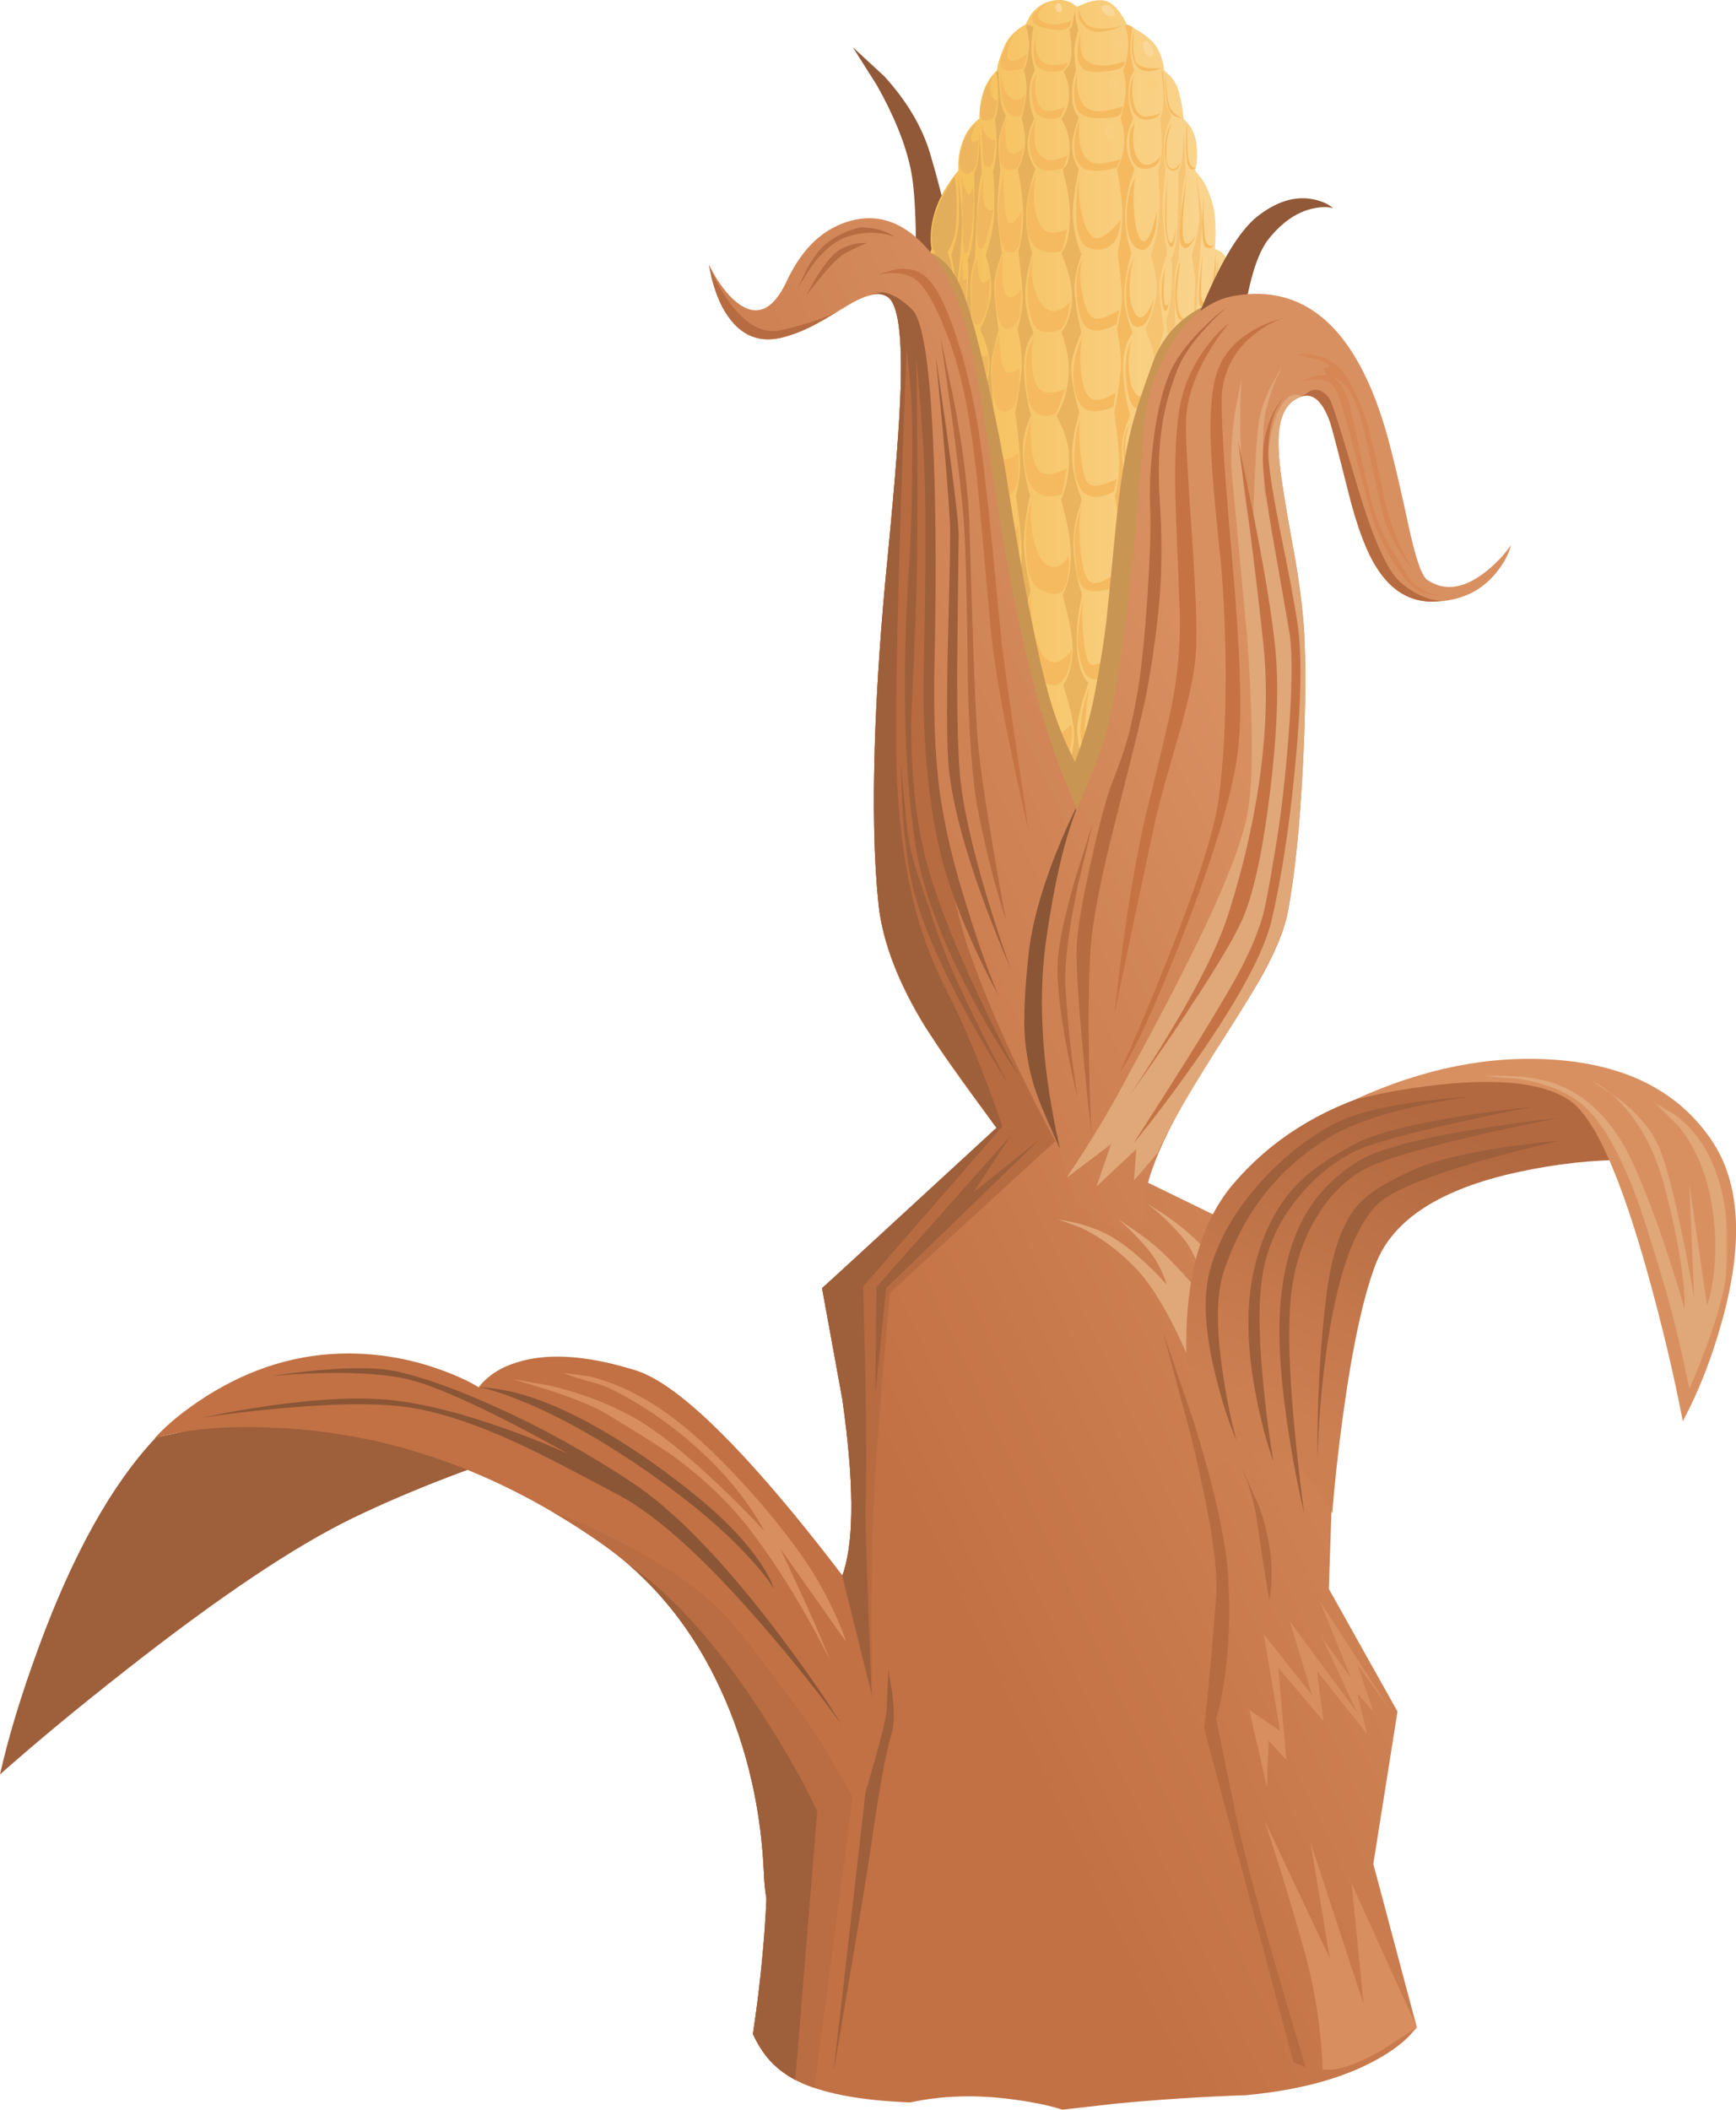 <?xml version="1.0" encoding="iso-8859-1"?>
<!-- Generator: Adobe Illustrator 15.1.0, SVG Export Plug-In . SVG Version: 6.00 Build 0)  -->
<!DOCTYPE svg PUBLIC "-//W3C//DTD SVG 1.1//EN" "http://www.w3.org/Graphics/SVG/1.1/DTD/svg11.dtd">
<svg version="1.1" id="buildings_1" xmlns="http://www.w3.org/2000/svg" xmlns:xlink="http://www.w3.org/1999/xlink" x="0px"
	 y="0px" width="359px" height="436.05px" viewBox="0 0 359 436.05" style="enable-background:new 0 0 359 436.05;"
	 xml:space="preserve">
<symbol  id="FlashAICB_x2F_buildings_1_x2F__x3C_Path_x3E_" viewBox="0 -73.65 132.3 73.61">
	<g id="Layer_1_5_">
		<path style="fill-rule:evenodd;clip-rule:evenodd;fill:#8B5636;" d="M132.3-73.65c-4.433,6.167-9.683,12.767-15.75,19.8
			C104.45-39.783,94.367-30.6,86.3-26.3c-10,5.367-17.1,9-21.3,10.9c-8.133,3.733-15.283,6.117-21.45,7.15
			c-6.133,1.033-15.233,1-27.3-0.1C10.217-8.883,4.8-9.533,0-10.3c3.9,0.867,8.45,1.683,13.65,2.45c10.434,1.5,18.983,1.9,25.65,1.2
			c6.667-0.7,14.75-2.75,24.25-6.15c4.767-1.733,8.85-3.383,12.25-4.95c-3.7,2.1-7.816,4.317-12.35,6.65
			C54.317-6.467,47.6-3.6,43.3-2.5C39-1.367,32.933-0.883,25.1-1.05c-3.9-0.1-7.383-0.3-10.45-0.6c2.833,0.467,6.033,0.867,9.6,1.2
			c7.133,0.633,12.567,0.534,16.3-0.3c5.367-1.2,11.983-3.567,19.85-7.1c9.633-4.3,19.167-9.566,28.6-15.8
			c8.6-5.7,18.4-15.733,29.4-30.1C123.9-60.95,128.533-67.583,132.3-73.65z"/>
	</g>
</symbol>
<symbol  id="FlashAICB_x2F_buildings_1_x2F__x3C_Path_x3E__x5F_25" viewBox="0.018 -77.35 13.532 77.35">
	<g id="Layer_1_4_">
		<path style="fill-rule:evenodd;clip-rule:evenodd;fill:#8B5636;" d="M0.05-45.7C-0.083-42,0.2-36.833,0.9-30.2
			c0.633,5.833,2.45,12.617,5.45,20.35C7.883-5.983,9.333-2.7,10.7,0l2.85-77.35c-1.066,1.167-2.117,2.35-3.15,3.55
			c-2.133,2.4-3.2,3.667-3.2,3.8c-0.7,1.6-1.467,3.35-2.3,5.25c-1.7,3.867-2.816,6.883-3.35,9.05C0.65-52.1,0.15-48.767,0.05-45.7z"
			/>
	</g>
</symbol>
<symbol  id="FlashAICB_x2F_buildings_1_x2F__x3C_Path_x3E__x5F_33" viewBox="0 -41.65 61 41.65">
	<g id="Layer_1_3_">
		<path style="fill-rule:evenodd;clip-rule:evenodd;fill:#8B5636;" d="M44-21.65c6.267-5,10.983-9.833,14.15-14.5
			c1.567-2.333,2.517-4.167,2.85-5.5c-0.867,1.6-2.583,3.783-5.15,6.55C50.75-29.533,44.033-23.833,35.7-18
			C26.2-11.333,17.4-6.333,9.3-3C5.267-1.333,2.167-0.333,0,0c6.267-0.133,13.683-2.483,22.25-7.05
			C29.15-10.717,36.4-15.583,44-21.65z"/>
	</g>
</symbol>
<symbol  id="FlashAICB_x2F_buildings_1_x2F__x3C_Path_x3E__x5F_37" viewBox="0 -128.5 63.5 128.5">
	<g id="Layer_1_2_">
		<path style="fill-rule:evenodd;clip-rule:evenodd;fill:#C99553;" d="M46.35-22.8c1.867,5.133,5.283,9,10.25,11.6
			c2.5,1.3,4.8,2.083,6.9,2.35L47.2-120.8l-21.85-7.7l0.65,6.25c-1.167,4.567-5.15,21.367-11.95,50.4
			c-3.4,14.533-6.683,28.6-9.85,42.2L0,0c0.667-0.067,1.467-0.45,2.4-1.15C4.233-2.517,5.767-4.733,7-7.8
			c1.4-3.4,3.133-9.65,5.2-18.75c1.833-8.1,3.216-15.133,4.15-21.1c3.3-20.967,6.25-35.917,8.85-44.85
			c1.167-4.067,2.867-8.317,5.1-12.75c1.967,5.167,3.367,10.083,4.2,14.75c1.067,5.633,1.833,10.433,2.3,14.4
			c0.133,1.1,0.767,7.467,1.9,19.1c0.8,8.367,1.9,15.333,3.3,20.9C42.767-33.067,44.217-28.633,46.35-22.8z"/>
	</g>
</symbol>
<g>
	<path style="fill-rule:evenodd;clip-rule:evenodd;fill:#915938;" d="M188.35,35.05c-1.1-5.267-3.433-11.066-7-17.4l-5-7.9l6.5,6
		c4.667,5.1,7.834,10.433,9.5,16c2.667,8.867,5.551,21.533,8.65,38l-13.15,20.6c0.534-7.1,0.95-14.733,1.25-22.9
		C189.7,51.15,189.45,40.35,188.35,35.05z"/>
	<path style="fill-rule:evenodd;clip-rule:evenodd;fill:#9E5F3B;" d="M7.95,340.6c7.1-19.366,15.2-33.866,24.3-43.5L71,288.75l65,3
		c-5.667,1.333-12.533,3.25-20.6,5.75c-16.167,5-30.3,10.417-42.4,16.25c-12.067,5.833-27.85,16.417-47.35,31.75
		C15.883,353.167,7.333,360.25,0,366.75C1.733,359.017,4.383,350.3,7.95,340.6z"/>
	<g>
		
			<linearGradient id="SVGID_1_" gradientUnits="userSpaceOnUse" x1="-252.25" y1="-88.117" x2="-188.15" y2="-88.117" gradientTransform="matrix(-1 0 0 -1 0 0)">
			<stop  offset="0" style="stop-color:#FAD591"/>
			<stop  offset="1" style="stop-color:#F5BD52"/>
		</linearGradient>
		<path style="fill-rule:evenodd;clip-rule:evenodd;fill:url(#SVGID_1_);" d="M243.75,18.85c0.533,1.867,0.866,3.75,1,5.65l1.2,1.35
			c0.8,1.167,1.283,2.417,1.45,3.75c0.267,2.133,0.183,4.017-0.25,5.65l1.449,1.8c1.067,1.667,1.867,3.684,2.4,6.05
			c0.4,1.8,0.483,4.583,0.25,8.35l1.2,0.55c0.899,0.667,1.583,1.75,2.05,3.25c0.7,2,0.866,7,0.5,15l1.7,5.75l1.2,1.5
			c0.767,1.333,1.149,2.817,1.149,4.45c0,2.667-0.133,4.533-0.399,5.6l1.25,2.3c0.833,1.833,1.25,3.583,1.25,5.25
			c0,2.667-0.301,4.917-0.9,6.75l1.5,2.15c1,1.733,1.5,3.333,1.5,4.8c0,2.4-0.333,4.867-1,7.4l1.4,2.3
			c0.899,1.833,1.267,3.583,1.1,5.25c-0.267,2.633-0.967,4.75-2.1,6.35l3.949,34.6c-3.166,1.933-7.216,3.867-12.149,5.8
			c-9.867,3.833-19.2,5.75-28,5.75c-9.967,0-19.517-1.917-28.65-5.75c-2.866-1.233-5.517-2.567-7.95-4l-2.8-1.8l1.601-34.2
			c-0.534-0.733-1.051-1.617-1.551-2.65c-1-2.133-1.416-4.033-1.25-5.7c0.167-1.667,0.684-3.883,1.551-6.65l1.25-3.7
			c-0.4-0.466-0.784-1.083-1.15-1.85c-0.733-1.534-1.017-3.034-0.85-4.5c0.166-1.5,0.683-3.267,1.55-5.3l1.25-2.65
			c-0.267-0.267-0.533-0.767-0.8-1.5c-0.534-1.467-0.801-3.35-0.801-5.65c0-2.333,0.334-4.033,1-5.1c0.334-0.533,0.667-0.833,1-0.9
			c-0.267-0.667-0.517-1.467-0.75-2.4c-0.466-1.934-0.616-3.65-0.449-5.15c0.166-1.5,0.616-2.933,1.35-4.3
			c0.366-0.7,0.717-1.25,1.05-1.65c-0.333-0.8-0.633-1.833-0.899-3.1c-0.534-2.5-0.634-4.817-0.301-6.95
			c0.334-2.167,0.9-4.367,1.7-6.6l1.101-2.75c-0.134-0.534-0.2-1.267-0.2-2.2c0-1.867,0.316-3.783,0.95-5.75
			c0.666-2,1.666-3.967,3-5.9c0.666-1,1.267-1.783,1.8-2.35c-0.134-2.167,0.184-4.25,0.95-6.25c0.466-1.233,1.166-2.35,2.1-3.35
			c0.5-0.5,0.934-0.883,1.3-1.15c-0.066-1.6,0.167-3.333,0.7-5.2c0.533-1.833,1.5-3.417,2.9-4.75c0.1-1.133,0.633-2.833,1.6-5.1
			c0.533-1.233,1.417-2.333,2.65-3.3c0.633-0.5,1.199-0.867,1.699-1.1L213,3.3c0.866-1.3,2-2.233,3.4-2.8
			c1.666-0.633,3.216-0.683,4.649-0.15c0.7,0.3,1.233,0.65,1.601,1.05l2.399-0.95c1.8-0.534,3.2-0.55,4.2-0.05
			c0.967,0.5,1.884,1.434,2.75,2.8c0.434,0.667,0.767,1.283,1,1.85l1.35,0.7c1.134,0.6,2.184,1.3,3.15,2.1
			c1.267,1,2.184,2.417,2.75,4.25c0.3,0.933,0.467,1.75,0.5,2.45l1.2,1.1C242.85,16.617,243.45,17.683,243.75,18.85z"/>
		<path style="fill-rule:evenodd;clip-rule:evenodd;fill:#F5BA60;" d="M205.7,86.4l0.35,3.75c0.3,2.567,0.65,4.05,1.05,4.45
			c0.434,0.433,1.15,0.4,2.15-0.1c0.5-0.233,0.95-0.517,1.35-0.85l0.051,2.4c-0.034,1.7-0.117,2.867-0.25,3.5
			c-0.567,2.167-1.65,3.167-3.25,3c-0.967-0.1-1.75-0.8-2.351-2.1c-0.6-1.3-0.866-2.9-0.8-4.8c0.1-1.566,0.417-3.583,0.95-6.05
			L205.7,86.4z"/>
		<path style="fill-rule:evenodd;clip-rule:evenodd;fill:#EAB35D;" d="M221.6,10.55c-0.066-2-0.233-3.466-0.5-4.4
			c0.434-0.333,0.684-0.867,0.75-1.6c0.134-0.933,0.301-1.816,0.5-2.65c-0.166,0.9,0.051,2.317,0.65,4.25
			c-0.533,1.6-0.8,3.067-0.8,4.4c0,1.333,0.1,2.65,0.3,3.95l-0.45,1.6c-0.267,1.333-0.383,2.6-0.35,3.8
			c0.033,1.934,0.5,3.383,1.399,4.35L222.4,26.4c-0.467,1.6-0.7,2.9-0.7,3.9c0,1.633,0.467,3.167,1.399,4.6l-0.699,3.6
			c-0.434,2.733-0.617,4.833-0.551,6.3c0.101,2.4,0.684,4.983,1.75,7.75l-0.75,2.55c-0.5,2-0.699,3.767-0.6,5.3
			c0.167,2.434,0.616,5.184,1.35,8.25l-1.1,2.9c-0.733,2.2-1.066,3.95-1,5.25c0.134,2.133,0.7,4.967,1.7,8.5l-0.75,2.75
			c-0.5,2.2-0.75,4.233-0.75,6.1s0.333,3.95,1,6.25c0.333,1.133,0.666,2.083,1,2.85l-0.95,3.2c-0.634,2.533-0.884,4.9-0.75,7.1
			c0.233,3.5,0.816,6.617,1.75,9.35l-0.6,3.15c-0.4,2.567-0.551,5.1-0.45,7.6c0.1,2.5,0.533,4.483,1.3,5.95
			c0.366,0.733,0.733,1.217,1.1,1.45l-1.25,3.85c-0.8,2.833-1.166,5-1.1,6.5c0.134,2.4,0.783,5.117,1.95,8.15l-0.65,1.4
			c-0.434,1.1-0.666,2.133-0.7,3.1c-0.066,1.567-0.267,2.817-0.6,3.75l-0.4,0.6c-0.1-1.4-0.233-2.767-0.399-4.1
			c-0.101-0.833-0.384-1.833-0.851-3l-0.649-1.55c1.2-3.067,1.75-5.883,1.649-8.45c-0.066-1.566-0.466-3.667-1.199-6.3l-1.051-3.5
			c0.267-0.233,0.534-0.667,0.801-1.3c0.566-1.267,0.933-2.833,1.1-4.7c0.2-1.867-0.083-4.533-0.85-8l-1.15-4.6
			c0.267-0.4,0.533-1.033,0.8-1.9c0.566-1.7,0.867-3.65,0.9-5.85c0.033-2.2-0.3-4.833-1-7.9l-1-4c1.1-2.667,1.649-5.5,1.649-8.5
			c0-1.867-0.433-3.9-1.3-6.1l-1.3-2.75c1.233-1.9,2.05-4.433,2.45-7.6c0.233-1.966,0.066-4.167-0.5-6.6l-0.95-3.05
			c0.333-0.4,0.684-0.983,1.05-1.75c0.7-1.533,1.084-3.2,1.15-5c0.066-1.8-0.283-3.95-1.05-6.45l-1.15-3.2
			c0.267-0.233,0.533-0.683,0.8-1.35c0.566-1.333,0.884-3.05,0.95-5.15c0.1-2.067-0.116-4.467-0.65-7.2l-0.85-3.5l0.75-0.85
			c0.467-0.867,0.7-2.05,0.7-3.55s-0.283-2.967-0.851-4.4l-0.85-1.7c1-1.367,1.533-2.95,1.6-4.75c0.034-1.1-0.133-2.267-0.5-3.5
			l-0.6-1.55l0.85-0.95C221.384,12.9,221.634,11.817,221.6,10.55z"/>
		<path style="fill-rule:evenodd;clip-rule:evenodd;fill:#E7B15C;" d="M213.7,5.55c-0.3,1.633-0.45,3.117-0.45,4.45
			s0.25,2.85,0.75,4.55l-0.55,1.15c-0.367,1.033-0.566,2.15-0.601,3.35c-0.033,1.934,0.301,3.75,1,5.45l-0.649,1.6
			c-0.467,1.3-0.7,2.517-0.7,3.65c0,1.767,0.533,3.483,1.6,5.15l-0.949,3c-0.601,2.367-0.917,4.417-0.95,6.15
			c-0.066,2.8,0.35,5.534,1.25,8.2l-0.7,2.85c-0.5,2.233-0.75,4.117-0.75,5.65c0,2.433,0.566,5.117,1.7,8.05l-1,1.75
			c-0.667,1.6-0.983,3.434-0.95,5.5c0.066,3.333,0.55,6.583,1.45,9.75l-0.851,2.25c-0.6,1.8-0.883,3.55-0.85,5.25
			c0.066,2.733,0.566,5.733,1.5,9l-0.7,3.75c-0.434,2.833-0.616,5.067-0.55,6.7c0.134,2.6,0.583,5.65,1.35,9.15l-0.75,3.7
			c-0.5,2.8-0.716,4.983-0.649,6.55c0.1,2.5,0.533,5.3,1.3,8.4l-1.25,12.1c0.167-2.833,0.25-4.867,0.25-6.1
			c0-0.733-0.417-2.033-1.25-3.9l-1.25-2.6c0.967-3.033,1.5-5.533,1.6-7.5c0.067-1.2-0.033-3.267-0.3-6.2l-0.45-4.05
			c0.267-1.367,0.551-3.383,0.851-6.05c0.166-1.667,0.033-4.467-0.4-8.4l-0.7-5.45c0.434-1.5,0.717-3.383,0.851-5.65
			c0.066-1.433-0.084-3.783-0.45-7.05l-0.55-4.45c0.666-3.467,1.1-6.367,1.3-8.7c0.134-1.466,0.05-3.316-0.25-5.55l-0.55-2.95
			c0.7-2.7,1.05-4.883,1.05-6.55c0-1.033-0.15-2.917-0.45-5.65l-0.45-3.8c0.667-2.533,1-5.083,1-7.65c0-1.6-0.183-3.65-0.55-6.15
			L210.5,35c0.8-1.567,1.283-3.267,1.45-5.1c0.1-1.133,0.017-2.383-0.25-3.75l-0.45-1.65c0.5-1.733,0.833-3.433,1-5.1
			c0.1-1.033,0.05-2.167-0.15-3.4l-0.35-1.5c0.5-1,0.833-2.4,1-4.2c0.167-1.767-0.017-3.367-0.55-4.8l0.3-0.45L213.7,5.55z"/>
		<path style="fill-rule:evenodd;clip-rule:evenodd;fill:#F5BA60;" d="M233,5.05l1.2,0.5c-0.3,1.633-0.45,3.117-0.45,4.45
			s0.25,2.85,0.75,4.55l-0.55,1.15c-0.367,1.033-0.566,2.15-0.601,3.35c-0.033,1.934,0.301,3.75,1,5.45l-0.649,1.6
			c-0.467,1.3-0.7,2.517-0.7,3.65c0,1.767,0.533,3.483,1.6,5.15l-0.949,3c-0.601,2.367-0.917,4.417-0.95,6.15
			c-0.066,2.8,0.35,5.534,1.25,8.2l-0.7,2.85c-0.5,2.233-0.75,4.117-0.75,5.65c0,2.433,0.566,5.117,1.7,8.05l-1,1.75
			c-0.667,1.6-0.983,3.434-0.95,5.5c0.066,3.333,0.55,6.583,1.45,9.75l-0.851,2.25c-0.6,1.8-0.883,3.55-0.85,5.25
			c0.066,2.733,0.566,5.733,1.5,9l-0.7,3.75c-0.434,2.833-0.616,5.067-0.55,6.7c0.134,2.6,0.583,5.65,1.35,9.15l-0.75,3.7
			c-0.5,2.8-0.716,4.983-0.649,6.55c0.1,2.5,0.533,5.3,1.3,8.4l-1.25,12.1c0.167-2.833,0.25-4.867,0.25-6.1
			c0-0.733-0.417-2.033-1.25-3.9l-1.25-2.6c0.967-3.033,1.5-5.533,1.6-7.5c0.067-1.2-0.033-3.267-0.3-6.2l-0.45-4.05
			c0.267-1.367,0.551-3.383,0.851-6.05c0.166-1.667,0.033-4.467-0.4-8.4l-0.7-5.45c0.434-1.5,0.717-3.383,0.851-5.65
			c0.066-1.433-0.084-3.783-0.45-7.05l-0.55-4.45c0.666-3.467,1.1-6.367,1.3-8.7c0.134-1.466,0.05-3.316-0.25-5.55l-0.55-2.95
			c0.7-2.7,1.05-4.883,1.05-6.55c0-1.033-0.15-2.917-0.45-5.65l-0.45-3.8c0.667-2.533,1-5.083,1-7.65c0-1.6-0.183-3.65-0.55-6.15
			L231,35c0.8-1.567,1.283-3.267,1.45-5.1c0.1-1.133,0.017-2.383-0.25-3.75l-0.45-1.65c0.5-1.733,0.833-3.433,1-5.1
			c0.1-1.033,0.05-2.167-0.15-3.4l-0.35-1.5c0.5-1,0.833-2.4,1-4.2c0.167-1.767-0.017-3.367-0.55-4.8L233,5.05z"/>
		<path style="fill-rule:evenodd;clip-rule:evenodd;fill:#E5B05B;" d="M206,15l0.45-0.45l0.399,5.75c0.067,1.067,0.45,2.3,1.15,3.7
			l-0.7,1.95c-0.5,1.5-0.767,2.683-0.8,3.55c-0.033,1.367,0.083,3.217,0.35,5.55l-0.3,3.2c-0.233,2.367-0.333,4.2-0.3,5.5
			c0.066,2.033,0.384,4.883,0.95,8.55l-0.851,2.6c-0.533,1.967-0.783,3.55-0.75,4.75c0.067,1.867,0.367,4.733,0.9,8.6l-0.75,2.95
			c-0.533,2.167-0.8,3.733-0.8,4.7c0,1.533,0.184,4.75,0.55,9.65l-0.7,2.65c-0.467,2-0.7,3.65-0.7,4.95
			c0,2.033,0.367,4.833,1.101,8.4l-0.25,1.65c-0.134,1.3-0.217,2.483-0.25,3.55l-0.45,8.3l-0.25-4.4
			c-0.066-1.133-0.467-2.967-1.2-5.5l-1.1-3.4c1.267-3.8,1.934-6.55,2-8.25c0.033-1.067-0.233-2.633-0.8-4.7l-0.801-2.75
			c1.567-4.667,2.4-8.083,2.5-10.25c0.101-1.367-0.183-3.066-0.85-5.1l-1.05-2.65c1.5-3.167,2.267-5.933,2.3-8.3
			c0.033-1.5-0.15-3.117-0.55-4.85l-0.601-2.15c1.067-3.133,1.65-6.05,1.75-8.75c0.067-1.7,0.051-3.65-0.05-5.85l-0.2-2.75
			c0.5-1.566,0.75-3.367,0.75-5.4c0-1.3-0.05-2.6-0.149-3.9l-0.2-1.55c0.467-1,0.7-2.417,0.7-4.25c0-1.133-0.066-2.367-0.2-3.7
			L206,15z"/>
		<path style="fill-rule:evenodd;clip-rule:evenodd;fill:#F6C371;" d="M240.2,15l0.399-0.45l0.4,5.75c0.066,1.067,0.467,2.3,1.2,3.7
			l-0.75,1.95c-0.467,1.5-0.717,2.683-0.75,3.55c-0.066,1.367,0.033,3.217,0.3,5.55l-0.3,3.2c-0.2,2.367-0.283,4.2-0.25,5.5
			c0.033,2.033,0.333,4.883,0.899,8.55l-0.8,2.6c-0.566,1.967-0.833,3.55-0.8,4.75c0.066,1.867,0.384,4.733,0.95,8.6l-0.8,2.95
			c-0.534,2.167-0.801,3.733-0.801,4.7c0,1.533,0.2,4.75,0.601,9.65L239,88.2c-0.5,2-0.75,3.65-0.75,4.95
			c0,2.033,0.366,4.833,1.1,8.4l-0.199,1.65c-0.167,1.3-0.267,2.483-0.301,3.55l-0.399,8.3l-0.25-4.4
			c-0.066-1.133-0.483-2.967-1.25-5.5l-1.101-3.4c1.267-3.8,1.934-6.55,2-8.25c0.034-1.067-0.216-2.633-0.75-4.7l-0.85-2.75
			c1.566-4.667,2.4-8.083,2.5-10.25c0.1-1.367-0.184-3.066-0.85-5.1l-1.051-2.65c1.5-3.167,2.284-5.933,2.351-8.3
			c0.033-1.5-0.167-3.117-0.601-4.85l-0.6-2.15c1.066-3.133,1.65-6.05,1.75-8.75c0.1-1.7,0.083-3.65-0.05-5.85l-0.2-2.75
			c0.5-1.566,0.75-3.367,0.75-5.4c0-1.3-0.05-2.6-0.15-3.9l-0.149-1.55c0.434-1,0.649-2.417,0.649-4.25
			c0-1.133-0.066-2.367-0.199-3.7L240.2,15z"/>
		<path style="fill-rule:evenodd;clip-rule:evenodd;fill:#E5B05B;" d="M202.525,26.8l0.024,0.4L202.525,26.8z M202.55,27.2l0.45,8.4
			l-0.35,1.9c-0.267,1.633-0.45,3.35-0.551,5.15c-0.166,2.9-0.333,6.533-0.5,10.9l-0.449,1.6c-0.334,1.3-0.483,2.55-0.45,3.75
			l0.149,8l-0.25,1c-0.199,0.867-0.35,1.817-0.449,2.85c-0.134,1.667-0.2,4.533-0.2,8.6l-0.101-4.45
			c-0.033-1.066-0.199-2.816-0.5-5.25l-0.399-3.35c0.6-1.533,0.983-3.683,1.149-6.45c0.101-1.7,0.134-3.267,0.101-4.7L200.1,53.5
			c0.4-0.633,0.75-2.05,1.051-4.25c0.199-1.4,0.316-4.1,0.35-8.1v-5.6c0.4-0.367,0.7-1.617,0.9-3.75
			C202.533,30.467,202.583,28.933,202.55,27.2z"/>
		<path style="fill-rule:evenodd;clip-rule:evenodd;fill:#F6C475;" d="M244.725,26.8l0.025,0.4l0.45,8.4l-0.4,1.9
			c-0.267,1.633-0.45,3.35-0.55,5.15c-0.167,2.9-0.333,6.533-0.5,10.9l-0.45,1.6c-0.3,1.3-0.434,2.55-0.399,3.75l0.1,8l-0.25,1
			c-0.2,0.867-0.35,1.817-0.45,2.85c-0.1,1.667-0.149,4.533-0.149,8.6L242,74.9c-0.033-1.066-0.184-2.816-0.45-5.25l-0.399-3.35
			c0.566-1.533,0.933-3.683,1.1-6.45c0.1-1.7,0.134-3.267,0.1-4.7l-0.1-1.65c0.434-0.633,0.783-2.05,1.05-4.25
			c0.2-1.4,0.316-4.1,0.351-8.1l0.05-5.6c0.366-0.367,0.649-1.617,0.85-3.75c0.134-1.333,0.2-2.867,0.2-4.6L244.725,26.8z"/>
		<path style="fill-rule:evenodd;clip-rule:evenodd;fill:#E3AE5B;" d="M198.15,35.85l0.399,4.4c0.3,3.067,0.434,5.017,0.4,5.85
			c-0.033,1.333-0.15,3.55-0.351,6.65l-0.6,5.9c-0.033,1.267-0.467,3.05-1.3,5.35c0.366-1.6,0.616-3.167,0.75-4.7
			c0.1-0.966,0.017-2.35-0.25-4.15l-0.45-2.4c0.9-2.8,1.4-5.033,1.5-6.7c0.1-1.033,0.116-3.05,0.05-6.05L198.15,35.85z"/>
		<path style="fill-rule:evenodd;clip-rule:evenodd;fill:#F6C475;" d="M247.35,35.75L248,40.2c0.467,3.1,0.684,5.066,0.65,5.9
			l-0.95,12.55c-0.033,1.267-0.267,5.184-0.7,11.75c-0.033-5.867,0.017-9.566,0.15-11.1c0.066-0.966-0.034-2.35-0.301-4.15
			l-0.399-2.4c0.866-2.8,1.366-5.033,1.5-6.7c0.1-1.033,0.033-3.066-0.2-6.1L247.35,35.75z"/>
		<path style="fill-rule:evenodd;clip-rule:evenodd;fill:#F5BA60;" d="M250.75,58.55c0.134-0.7,0.283-2.033,0.45-4l0.149-2.75
			l0.051,2.65c0,1.933-0.051,3.3-0.15,4.1c-0.1,1.3,0.066,3.417,0.5,6.35l-0.65,3.15c-0.242,1.123-0.542,2.947-0.899,5.475
			c0.2-1.771,0.3-3.313,0.3-4.625c0-0.933-0.134-1.9-0.4-2.9l-0.399-1.2L250.75,58.55z"/>
		<path style="fill-rule:evenodd;clip-rule:evenodd;fill:#F5BA60;" d="M223.2,2l0.149,0.85c0.2,0.7,0.65,1.417,1.351,2.15
			c0.666,0.733,2.083,1.017,4.25,0.85c1.066-0.067,2.066-0.217,3-0.45c-0.834,0.434-1.783,0.75-2.851,0.95
			c-2.1,0.467-3.649,0.217-4.649-0.75c-0.9-0.833-1.384-1.684-1.45-2.55C223,2.617,223.066,2.267,223.2,2z"/>
		<path style="fill-rule:evenodd;clip-rule:evenodd;fill:#F5BA60;" d="M234.45,6.45l-0.101,2.2c-0.033,1.633,0.101,2.9,0.4,3.8
			c0.267,0.933,1.267,1.466,3,1.6c0.866,0.067,1.7,0.05,2.5-0.05c-1.3,0.667-2.55,0.867-3.75,0.6c-1-0.2-1.717-1.033-2.15-2.5
			C233.884,10.5,233.917,8.617,234.45,6.45z"/>
		<path style="fill-rule:evenodd;clip-rule:evenodd;fill:#F5BA60;" d="M244.45,24.45c-0.367,0-0.767-0.1-1.2-0.3
			c-0.833-0.367-1.384-0.983-1.65-1.85c-0.233-0.867-0.416-2.3-0.55-4.3l-0.1-2.8l0.25,2.6c0.166,1.833,0.35,3.1,0.55,3.8
			C242.017,22.7,242.917,23.65,244.45,24.45z"/>
		<path style="fill-rule:evenodd;clip-rule:evenodd;fill:#F5BA60;" d="M233.95,16.9l0.75-1.75c-0.533,1.467-0.684,3.117-0.45,4.95
			c0.2,1.7,0.65,2.867,1.35,3.5c0.534,0.5,1.417,0.617,2.65,0.35c0.634-0.133,1.2-0.317,1.7-0.55c-0.334,0.467-0.733,0.8-1.2,1
			c-0.733,0.333-1.517,0.417-2.35,0.25c-1.301-0.3-2.15-1.3-2.551-3C233.483,19.983,233.517,18.4,233.95,16.9z"/>
		<path style="fill-rule:evenodd;clip-rule:evenodd;fill:#F5BA60;" d="M245.5,25.75v3c0.033,2.133,0.134,3.567,0.3,4.3
			c0.2,0.767,0.483,1.267,0.851,1.5c0.199,0.133,0.383,0.184,0.55,0.15c-0.167,0.2-0.367,0.316-0.601,0.35
			c-0.433,0.034-0.783-0.433-1.05-1.4c-0.233-1.033-0.333-2.633-0.3-4.8C245.283,26.817,245.366,25.783,245.5,25.75z"/>
		<path style="fill-rule:evenodd;clip-rule:evenodd;fill:#F5BA60;" d="M245.45,36.1l-0.65,6.5c-0.333,4.433-0.267,6.917,0.2,7.45
			c0.434,0.534,0.983,0.367,1.65-0.5c0.333-0.433,0.616-0.933,0.85-1.5c-0.267,0.767-0.6,1.467-1,2.1c-0.8,1.233-1.5,1.467-2.1,0.7
			c-0.601-0.733-0.601-3.417,0-8.05L245.45,36.1z"/>
		<path style="fill-rule:evenodd;clip-rule:evenodd;fill:#F5BA60;" d="M244.05,54.1l-0.55,4.75c-0.233,3.367,0.017,5.583,0.75,6.65
			c0.333,0.467,0.85,0.55,1.55,0.25c0.334-0.167,0.634-0.383,0.9-0.65c-0.101,0.233-0.3,0.45-0.601,0.65
			c-0.533,0.433-1.183,0.55-1.949,0.35c-0.567-0.133-0.917-1.25-1.051-3.35c-0.133-1.9-0.083-3.817,0.15-5.75
			c0.134-0.833,0.3-1.567,0.5-2.2L244.05,54.1z"/>
		<path style="fill-rule:evenodd;clip-rule:evenodd;fill:#F5BA60;" d="M248.9,40.1v4.6c0.1,3.167,0.3,4.983,0.6,5.45
			c0.467,0.733,0.983,0.9,1.55,0.5c-0.434,0.7-1.033,0.817-1.8,0.35c-0.467-0.267-0.667-2.167-0.6-5.7L248.9,40.1z"/>
		<path style="fill-rule:evenodd;clip-rule:evenodd;fill:#F5BA60;" d="M248.7,52.5l-0.25,4.6c-0.134,3.1-0.066,4.816,0.2,5.15
			c0.433,0.567,0.883,0.45,1.35-0.35c-0.333,1.167-0.884,1.667-1.65,1.5c-0.466-0.1-0.55-1.95-0.25-5.55L248.7,52.5z"/>
		<path style="fill-rule:evenodd;clip-rule:evenodd;fill:#F5BA60;" d="M251.95,52.95l-0.15,2.35c-0.1,1.7-0.116,2.85-0.05,3.45
			c0.167,1,0.5,2,1,3l-0.7,0.25c-0.267-0.367-0.45-1.25-0.55-2.65c-0.066-0.867-0.017-2.2,0.15-4L251.95,52.95z"/>
		<path style="fill-rule:evenodd;clip-rule:evenodd;fill:#F5BA60;" d="M244,33.6c0,0.3-0.066,0.6-0.2,0.9
			c-0.3,0.567-0.783,0.817-1.45,0.75c-0.733-0.1-1.199-0.983-1.399-2.65c-0.167-1.434-0.117-2.783,0.149-4.05
			c0.167-0.867,0.417-1.667,0.75-2.4l0.4-0.9l-0.45,1.65c-0.333,1.233-0.517,2.117-0.55,2.65c-0.066,1.5-0.083,2.483-0.05,2.95
			c0.1,1.333,0.399,2.1,0.899,2.3C242.866,35.133,243.5,34.733,244,33.6z"/>
		<path style="fill-rule:evenodd;clip-rule:evenodd;fill:#F5BA60;" d="M241.35,36.65l-0.1,6c0,0.467-0.017,1.55-0.05,3.25
			c0.033,1.633,0.2,2.883,0.5,3.75c0.5,1.4,1.05,0.283,1.649-3.35l-0.5,3.6c-0.199,0.934-0.449,1.317-0.75,1.15
			c-0.366-0.2-0.683-1.117-0.949-2.75c-0.233-1.466-0.267-3.85-0.101-7.15L241.35,36.65z"/>
		<path style="fill-rule:evenodd;clip-rule:evenodd;fill:#F5BA60;" d="M241,55c-0.233,1.767-0.35,3.45-0.35,5.05
			c0,1.6,0.116,2.583,0.35,2.95c0.288,0.432,0.579-0.043,0.875-1.425L241.5,63.5c-0.167,0.667-0.366,0.917-0.6,0.75
			c-0.267-0.2-0.483-1.033-0.65-2.5c-0.134-1.367-0.05-2.9,0.25-4.6L241,55z"/>
		<path style="fill-rule:evenodd;clip-rule:evenodd;fill:#F5BA60;" d="M234.65,25.3c-0.7,4.133-0.25,6.917,1.35,8.35
			c0.7,0.633,1.583,0.6,2.65-0.1c0.533-0.367,0.983-0.783,1.35-1.25c-0.2,1.167-0.717,1.917-1.55,2.25c-1,0.4-1.884,0.467-2.65,0.2
			c-1.166-0.433-1.883-1.6-2.149-3.5c-0.267-1.867-0.184-3.417,0.25-4.65L234.65,25.3z"/>
		<path style="fill-rule:evenodd;clip-rule:evenodd;fill:#F5BA60;" d="M234.75,36.6c-0.4,2.4-0.45,5.1-0.15,8.1
			c0.334,3.066,0.884,4.767,1.65,5.1c0.7,0.3,1.4-0.6,2.1-2.7l0.9-3.25L239.2,45c-0.033,0.9-0.117,1.667-0.25,2.3
			c-0.233,1.167-0.55,2.133-0.95,2.9c-0.634,1.167-1.35,1.633-2.15,1.4c-1.8-0.533-2.75-2.567-2.85-6.1
			c-0.033-2.633,0.25-4.9,0.85-6.8L234.75,36.6z"/>
		<path style="fill-rule:evenodd;clip-rule:evenodd;fill:#F5BA60;" d="M233.6,55.4l0.75-2.05c-1.199,5.733-0.983,9.667,0.65,11.8
			c0.667,0.867,1.483,0.55,2.45-0.95c0.467-0.767,0.866-1.617,1.2-2.55L238,64.6c-0.667,1.967-1.55,2.967-2.65,3
			c-0.767,0.033-1.366-0.583-1.8-1.85c-0.467-1.267-0.7-2.967-0.7-5.1C232.85,58.883,233.1,57.133,233.6,55.4z"/>
		<path style="fill-rule:evenodd;clip-rule:evenodd;fill:#F5BA60;" d="M233.3,72.05l0.7-1.95c-0.6,2.7-0.75,5.183-0.45,7.45
			c0.233,2,0.75,3.367,1.55,4.1c0.601,0.6,1.301,0.133,2.101-1.4c0.399-0.767,0.75-1.6,1.05-2.5c-0.833,3.867-1.667,6.033-2.5,6.5
			c-0.7,0.367-1.3,0.083-1.8-0.85c-0.566-1.1-0.934-2.9-1.101-5.4C232.684,75.767,232.833,73.783,233.3,72.05z"/>
		<path style="fill-rule:evenodd;clip-rule:evenodd;fill:#F5BA60;" d="M233.75,87.15c-0.8,2.167-1.167,4.1-1.1,5.8
			c0.033,0.966,0.3,2.333,0.8,4.1c0.3,1.1,0.75,1.934,1.35,2.5c0.3,0.267,0.566,0.434,0.8,0.5l-0.149,1.5
			c-0.134,0.4-0.45,0.417-0.95,0.05c-1-0.733-1.7-3.184-2.1-7.35c-0.2-1.9-0.034-3.65,0.5-5.25L233.75,87.15z"/>
		<path style="fill-rule:evenodd;clip-rule:evenodd;fill:#F5BA60;" d="M233.85,103.25l-0.399,3.05c-0.267,2.167-0.367,3.667-0.3,4.5
			c0.066,1.333,0.416,3,1.05,5l-0.5,4.3c-0.733-3-1.101-5.85-1.101-8.55c0-1.7,0.217-3.583,0.65-5.65L233.85,103.25z"/>
		<path style="fill-rule:evenodd;clip-rule:evenodd;fill:#F5BA60;" d="M223.45,6.9c-0.134,2.3,0.066,3.934,0.6,4.9
			c0.467,0.8,1.334,1.333,2.601,1.6c1.566,0.333,3.566,0.083,6-0.75c-0.034,0.333-0.2,0.7-0.5,1.1c-0.4,0.5-1.717,0.85-3.95,1.05
			c-1.434,0.133-2.517,0.1-3.25-0.1c-1.033-0.3-1.684-0.983-1.95-2.05c-0.233-0.967-0.233-2.217,0-3.75L223.45,6.9z"/>
		<path style="fill-rule:evenodd;clip-rule:evenodd;fill:#F5BA60;" d="M228.35,24.4c-1.433,0.1-2.5,0.05-3.199-0.15
			c-0.9-0.267-1.534-0.583-1.9-0.95c-0.533-0.533-0.884-1.417-1.05-2.65c-0.134-1.133-0.084-2.4,0.149-3.8l0.4-1.7
			c-0.267,4.467,0.783,7.033,3.15,7.7c1.3,0.367,3.399,0.083,6.3-0.85c-0.2,1.167-0.566,1.85-1.101,2.05
			C230.6,24.217,229.684,24.333,228.35,24.4z"/>
		<path style="fill-rule:evenodd;clip-rule:evenodd;fill:#F5BA60;" d="M223.25,24.85c-0.4,4.533,0.3,7.367,2.1,8.5
			c0.801,0.533,2.101,0.6,3.9,0.2c0.9-0.167,1.717-0.4,2.45-0.7l-0.75,1.8c-2.367,0.667-4.384,0.817-6.05,0.45
			c-1.9-0.434-2.817-2.25-2.75-5.45c0.033-0.967,0.216-2.05,0.55-3.25L223.25,24.85z"/>
		<path style="fill-rule:evenodd;clip-rule:evenodd;fill:#F5BA60;" d="M223.2,36.4c-0.267,2.667-0.084,5.333,0.55,8
			c0.634,2.6,1.45,4.167,2.45,4.7c0.8,0.433,1.967-0.033,3.5-1.4c0.733-0.7,1.399-1.434,2-2.2l-0.05,0.75
			c-0.067,0.633-0.2,1.317-0.4,2.05c-0.267,0.967-0.767,1.75-1.5,2.35c-0.833,0.667-1.783,0.983-2.85,0.95
			c-1.267-0.033-2.233-0.434-2.9-1.2c-0.833-1-1.3-2.7-1.4-5.1c-0.1-2.167-0.033-4.3,0.2-6.4L223.2,36.4z"/>
		<path style="fill-rule:evenodd;clip-rule:evenodd;fill:#F5BA60;" d="M223.75,53.5c-0.5,2.367-0.467,4.85,0.1,7.45
			c0.5,2.4,1.167,3.933,2,4.6c0.634,0.5,1.75,0.4,3.351-0.3c0.833-0.333,1.583-0.733,2.25-1.2L230.9,67
			c-0.567,0.333-1.233,0.633-2,0.9c-1.5,0.533-2.684,0.583-3.551,0.15c-1.699-0.8-2.616-3.566-2.75-8.3
			c-0.066-1.667,0.101-3.2,0.5-4.6L223.75,53.5z"/>
		<path style="fill-rule:evenodd;clip-rule:evenodd;fill:#F5BA60;" d="M223,71.6l0.85-2.1c-0.433,1.967-0.55,4.217-0.35,6.75
			c0.2,2.633,0.7,4.483,1.5,5.55c0.7,0.934,1.866,1.1,3.5,0.5c0.8-0.3,1.533-0.683,2.2-1.15l-0.45,2.95
			c-0.7,0.3-1.467,0.533-2.3,0.7c-1.7,0.367-2.95,0.233-3.75-0.4c-0.867-0.7-1.5-1.883-1.9-3.55c-0.333-1.467-0.434-3.067-0.3-4.8
			C222.1,74.717,222.434,73.233,223,71.6z"/>
		<path style="fill-rule:evenodd;clip-rule:evenodd;fill:#F5BA60;" d="M223.35,86.55c-0.267,2.267-0.199,4.934,0.2,8
			c0.4,3.367,1,5.233,1.8,5.6c0.733,0.367,1.884,0.283,3.45-0.25c0.8-0.267,1.517-0.566,2.15-0.9l-0.601,2.6
			c-1.899,1-3.533,1.316-4.899,0.95c-1.066-0.267-1.884-1.083-2.45-2.45c-0.6-1.4-0.884-3.3-0.85-5.7
			c0.033-2.033,0.233-3.95,0.6-5.75L223.35,86.55z"/>
		<path style="fill-rule:evenodd;clip-rule:evenodd;fill:#F5BA60;" d="M223.75,104.3c-0.566,2.434-0.684,5.417-0.35,8.95
			c0.3,3.567,0.883,5.817,1.75,6.75c0.733,0.767,1.949,0.683,3.649-0.25c0.834-0.467,1.601-1.017,2.3-1.65l-0.25,3.05
			c-2,0.967-3.899,1.267-5.699,0.9c-1.167-0.233-1.967-1.383-2.4-3.45c-0.167-0.833-0.35-2.817-0.55-5.95
			c-0.101-1.6,0.133-3.467,0.7-5.6L223.75,104.3z"/>
		<path style="fill-rule:evenodd;clip-rule:evenodd;fill:#F5BA60;" d="M224,123.75c-0.3,2.2-0.283,4.85,0.05,7.95
			c0.3,2.933,0.7,4.733,1.2,5.4c0.4,0.533,1.417,0.383,3.05-0.45c0.8-0.4,1.566-0.867,2.3-1.4l-0.449,3.6
			c-0.534,0.467-1.15,0.85-1.851,1.15c-1.366,0.6-2.483,0.55-3.35-0.15c-0.467-0.4-0.917-1.3-1.351-2.7c-0.5-1.6-0.75-3.2-0.75-4.8
			c0-1.434,0.2-3.3,0.601-5.6L224,123.75z"/>
		<path style="fill-rule:evenodd;clip-rule:evenodd;fill:#F5BA60;" d="M225.2,142.05l-0.4,3.15c-0.267,2.333-0.416,4.1-0.45,5.3
			c-0.066,1.2,0.334,2.483,1.2,3.85c0.434,0.7,0.867,1.267,1.3,1.7l-1.35,3.25c-0.366-0.7-0.717-1.583-1.05-2.65
			c-0.7-2.167-1.033-4.183-1-6.05c0.066-1.867,0.383-3.85,0.95-5.95L225.2,142.05z"/>
		<path style="fill-rule:evenodd;clip-rule:evenodd;fill:#F5BA60;" d="M216.75,0.55c-1.533,1.1-2.233,2.05-2.1,2.85
			c0.1,0.667,0.767,1.15,2,1.45c1.399,0.367,3.05,0.167,4.949-0.6l-0.35,1.25c-0.767,0.533-1.517,0.783-2.25,0.75
			c-3.667-0.333-5.517-1.083-5.55-2.25c-0.033-0.767,0.517-1.567,1.649-2.4C215.634,1.167,216.184,0.817,216.75,0.55z"/>
		<path style="fill-rule:evenodd;clip-rule:evenodd;fill:#F5BA60;" d="M214.2,6.55c-0.3,3.633,0.3,5.8,1.8,6.5
			c1.3,0.567,2.934,0.55,4.9-0.05c-0.334,0.7-0.65,1.15-0.95,1.35c-0.4,0.267-1.134,0.417-2.2,0.45c-1.333,0-2.366-0.316-3.1-0.95
			c-0.7-0.633-0.983-2.033-0.851-4.2C213.866,8.55,214,7.517,214.2,6.55z"/>
		<path style="fill-rule:evenodd;clip-rule:evenodd;fill:#F5BA60;" d="M213.8,16.3l0.55-1c-0.267,1.3-0.333,2.583-0.199,3.85
			c0.166,1.467,0.566,2.533,1.199,3.2c0.567,0.6,1.534,0.733,2.9,0.4c0.7-0.133,1.333-0.35,1.9-0.65l-0.75,2.05
			c-1.334,0.5-2.567,0.567-3.7,0.2c-0.8-0.267-1.367-0.783-1.7-1.55c-0.267-0.633-0.467-1.733-0.6-3.3
			C213.3,18.3,213.434,17.233,213.8,16.3z"/>
		<path style="fill-rule:evenodd;clip-rule:evenodd;fill:#F5BA60;" d="M212.9,30.25c-0.134-1.1,0.033-2.317,0.5-3.65l0.699-1.7
			c-0.199,2.533-0.183,4.317,0.051,5.35c0.233,1.1,0.833,1.933,1.8,2.5c0.8,0.467,1.866,0.483,3.2,0.05
			c0.633-0.2,1.199-0.45,1.699-0.75l-0.949,2.7c-2.101,0.6-3.617,0.683-4.551,0.25C214.017,34.367,213.2,32.783,212.9,30.25z"/>
		<path style="fill-rule:evenodd;clip-rule:evenodd;fill:#F5BA60;" d="M214.2,36.25c-0.4,2.633-0.483,4.817-0.25,6.55
			c0.2,1.5,0.684,2.867,1.45,4.1c0.6,0.967,1.666,1.333,3.199,1.1c0.767-0.1,1.467-0.317,2.101-0.65l-1,4.4
			c-1.033,0.533-2.4,0.567-4.101,0.1c-1.233-0.333-2.116-1.184-2.649-2.55c-0.467-1.267-0.667-3.1-0.601-5.5
			c0.034-1.933,0.351-3.767,0.95-5.5L214.2,36.25z"/>
		<path style="fill-rule:evenodd;clip-rule:evenodd;fill:#F5BA60;" d="M213.65,52.65c-0.434,2.633-0.317,5.05,0.35,7.25
			c0.6,2.067,1.517,3.434,2.75,4.1c1,0.533,2.05,0.4,3.15-0.4c0.566-0.367,1.017-0.8,1.35-1.3l-0.1,1.2
			c-0.134,0.867-0.284,1.567-0.45,2.1c-0.233,0.833-0.667,1.667-1.3,2.5c-1.834,0.667-3.317,0.733-4.45,0.2
			c-0.8-0.367-1.417-1.367-1.851-3c-0.399-1.466-0.6-3.183-0.6-5.15c0-1.5,0.2-3.2,0.6-5.1L213.65,52.65z"/>
		<path style="fill-rule:evenodd;clip-rule:evenodd;fill:#F5BA60;" d="M212.95,71.35l0.899-1.8c-0.466,1.767-0.616,3.75-0.449,5.95
			c0.166,2.333,0.649,3.933,1.449,4.8c0.7,0.767,1.801,1.017,3.301,0.75c0.767-0.133,1.466-0.35,2.1-0.65c-1,3.067-1.667,4.733-2,5
			c-0.333,0.3-0.884,0.483-1.65,0.55c-0.966,0.033-1.783-0.2-2.449-0.7c-0.7-0.567-1.2-1.6-1.5-3.1
			c-0.267-1.267-0.434-3.133-0.5-5.6C212.083,74.65,212.35,72.917,212.95,71.35z"/>
		<path style="fill-rule:evenodd;clip-rule:evenodd;fill:#F5BA60;" d="M213.25,86.75c-0.2,2.2-0.15,4.317,0.15,6.35
			c0.333,2.233,0.899,3.7,1.699,4.4c0.7,0.6,1.817,0.667,3.351,0.2c0.8-0.233,1.517-0.517,2.149-0.85l-0.949,5.25
			c-1.134,0.467-2.301,0.6-3.5,0.4c-2.434-0.467-3.851-2.633-4.25-6.5c-0.2-1.967-0.034-4.1,0.5-6.4L213.25,86.75z"/>
		<path style="fill-rule:evenodd;clip-rule:evenodd;fill:#F5BA60;" d="M212.75,105.55l0.6-2.3c-0.399,3.233-0.199,6.25,0.601,9.05
			c0.767,2.7,1.816,4.284,3.149,4.75c1.067,0.367,2.034,0.1,2.9-0.8c0.434-0.433,0.767-0.917,1-1.45l0.05,1.4
			c0,1.066-0.05,1.883-0.149,2.45c-0.267,1.833-0.684,3.033-1.25,3.6c-0.4,0.367-1,0.533-1.801,0.5c-0.933-0.067-1.916-0.4-2.949-1
			c-1.067-0.633-1.801-1.85-2.2-3.65c-0.367-1.5-0.55-3.65-0.55-6.45C212.15,109.55,212.35,107.517,212.75,105.55z"/>
		<path style="fill-rule:evenodd;clip-rule:evenodd;fill:#F5BA60;" d="M214.65,140.1c-2-1.667-2.834-4.817-2.5-9.45
			c0.133-1.733,0.35-3.55,0.649-5.45l0.45-2.35c-0.2,2.333,0,4.883,0.6,7.65c0.667,3.1,1.584,5.067,2.75,5.9
			c1.034,0.767,2.184,0.65,3.45-0.35c0.634-0.466,1.15-1.033,1.55-1.7c-0.066,2.367-0.55,4.283-1.449,5.75
			C218.85,142.133,217.017,142.133,214.65,140.1z"/>
		<path style="fill-rule:evenodd;clip-rule:evenodd;fill:#F5BA60;" d="M221.5,149.75c0.366,1.367,0.2,3.4-0.5,6.1
			c-0.333,1.367-0.717,2.6-1.15,3.7l-2.85-7.4l0.25,0.4c0.2,0.2,0.483,0.217,0.85,0.05
			C218.634,152.367,219.767,151.417,221.5,149.75z"/>
		<path style="fill-rule:evenodd;clip-rule:evenodd;fill:#F5BA60;" d="M209.5,7.1c-1.4,3.233-1.583,5.033-0.55,5.4
			c0.8,0.267,1.967-0.217,3.5-1.45l-0.75,3.05c-0.634,0.2-1.283,0.35-1.95,0.45c-1.4,0.167-2.25-0.017-2.55-0.55
			c-0.334-0.567-0.384-1.283-0.15-2.15c0.066-0.233,0.367-0.983,0.9-2.25C208.384,8.633,208.9,7.8,209.5,7.1z"/>
		<path style="fill-rule:evenodd;clip-rule:evenodd;fill:#F5BA60;" d="M207,15.1l0.3,2.05c0.367,1.467,0.917,2.467,1.65,3
			c0.733,0.567,1.467,0.633,2.2,0.2c0.366-0.2,0.649-0.467,0.85-0.8l-0.3,2.35c-0.066,0.5-0.217,1.117-0.45,1.85
			c-0.667,0.433-1.35,0.483-2.05,0.15c-0.9-0.433-1.566-1.6-2-3.5c-0.2-0.833-0.283-1.967-0.25-3.4L207,15.1z"/>
		<path style="fill-rule:evenodd;clip-rule:evenodd;fill:#F5BA60;" d="M206.85,28.85c0.034-0.733,0.25-1.667,0.65-2.8l0.6-1.45
			c-0.233,1.233-0.3,2.6-0.199,4.1c0.133,1.667,0.466,2.633,1,2.9c0.733,0.433,1.683,0,2.85-1.3c-0.4,1.967-0.767,3.284-1.1,3.95
			c-0.267,0.533-0.75,0.833-1.45,0.9c-0.7,0.067-1.3-0.15-1.8-0.65c-0.434-0.467-0.667-1.333-0.7-2.6
			C206.7,31.6,206.75,30.583,206.85,28.85z"/>
		<path style="fill-rule:evenodd;clip-rule:evenodd;fill:#F5BA60;" d="M207.5,35.85l0.1,4.75c0.167,3.233,0.517,5.033,1.051,5.4
			c0.533,0.333,1.116,0.017,1.75-0.95c0.333-0.466,0.616-0.983,0.85-1.55l-0.05,2.55c-0.066,1.833-0.167,3.117-0.3,3.85
			c-0.2,0.934-0.483,1.567-0.851,1.9c-0.434,0.4-1.033,0.467-1.8,0.2c-0.7-0.267-1.2-1.617-1.5-4.05c-0.2-1.7-0.283-3.517-0.25-5.45
			c0.033-1.033,0.217-2.45,0.55-4.25L207.5,35.85z"/>
		<path style="fill-rule:evenodd;clip-rule:evenodd;fill:#F5BA60;" d="M207.35,52.9l-0.1,3.3c0.033,2.367,0.283,3.917,0.75,4.65
			s1.15,0.783,2.05,0.15c0.434-0.3,0.816-0.683,1.15-1.15l-0.05,2.1c-0.067,1.5-0.167,2.6-0.301,3.3
			c-0.199,0.867-0.616,1.583-1.25,2.15c-0.666,0.6-1.333,0.717-2,0.35c-0.666-0.367-1.149-1.617-1.449-3.75
			c-0.267-1.733-0.351-3.467-0.25-5.2c0.033-1.167,0.283-2.5,0.75-4L207.35,52.9z"/>
		<path style="fill-rule:evenodd;clip-rule:evenodd;fill:#F5BA60;" d="M206.6,69.1l0.2,3.3c0.233,2.3,0.584,3.7,1.05,4.2
			c0.467,0.5,1.101,0.566,1.9,0.2c0.434-0.167,0.8-0.4,1.1-0.7v1.55c-0.033,1.2-0.116,2.167-0.25,2.9c-0.3,1.6-0.55,2.6-0.75,3
			c-0.5,1.1-1.3,1.6-2.399,1.5c-1.7-0.133-2.45-3.316-2.25-9.55c0.066-1.233,0.316-2.667,0.75-4.3L206.6,69.1z"/>
		<path style="fill-rule:evenodd;clip-rule:evenodd;fill:#F5BA60;" d="M210.5,108.25l0.3,3.15c0.101,2.5,0,4.733-0.3,6.7
			c-0.267,1.767-0.634,3.316-1.1,4.65l-1.75-11.65l1.25-0.6C209.7,110.133,210.233,109.383,210.5,108.25z"/>
		<path style="fill-rule:evenodd;clip-rule:evenodd;fill:#F0B75E;" d="M203.45,19.25c0.2-0.7,0.583-1.533,1.149-2.5
			c0.301-0.467,0.567-0.867,0.801-1.2l-0.5,1.3c-0.267,1.033-0.267,1.867,0,2.5c0.399,1.033,0.85,1.5,1.35,1.4
			c-0.267,2.267-0.616,3.533-1.05,3.8c-0.4,0.233-0.816,0.35-1.25,0.35c-0.566,0.033-0.934-0.15-1.101-0.55
			C202.517,23.683,202.717,21.983,203.45,19.25z"/>
		<path style="fill-rule:evenodd;clip-rule:evenodd;fill:#F0B75E;" d="M202.95,25.15c0.2,1.567,0.733,2.684,1.6,3.35
			c0.467,0.333,0.9,0.517,1.3,0.55c-0.233,3.567-0.649,5.383-1.25,5.45c-0.533,0.033-0.883-0.117-1.05-0.45
			c-0.2-0.433-0.316-1.35-0.35-2.75L202.95,25.15z"/>
		<path style="fill-rule:evenodd;clip-rule:evenodd;fill:#F0B75E;" d="M203.4,36.5l-0.15,2.55c0,1.833,0.15,3.017,0.45,3.55
			c0.5,0.867,1.083,1.117,1.75,0.75c-1.233,5.967-2.167,8.65-2.8,8.05c-0.7-0.633-0.851-3.167-0.45-7.6
			c0.166-1.566,0.416-3.25,0.75-5.05L203.4,36.5z"/>
		<path style="fill-rule:evenodd;clip-rule:evenodd;fill:#F0B75E;" d="M202.1,53.25l0.101,1.85c0.133,1.367,0.316,2.333,0.55,2.9
			c0.267,0.533,0.667,0.617,1.2,0.25c0.267-0.167,0.5-0.4,0.7-0.7L204.6,59.7c-0.033,1.533-0.116,2.566-0.25,3.1
			c-0.899,3.267-1.783,4.684-2.649,4.25c-0.467-0.267-0.733-1.4-0.8-3.4c0.033-2.4,0.05-4.033,0.05-4.9c0-1.1,0.2-2.35,0.6-3.75
			L202.1,53.25z"/>
		<path style="fill-rule:evenodd;clip-rule:evenodd;fill:#F0B75E;" d="M200.7,68.9l0.6,1.7c0.467,1.233,0.867,2.05,1.2,2.45
			c0.566,0.633,1.15,0.7,1.75,0.2l0.1,1.25c0.034,0.967,0,1.767-0.1,2.4c-0.167,1-0.583,2.733-1.25,5.2l-2.6-12.55L200.7,68.9z"/>
		<path style="fill-rule:evenodd;clip-rule:evenodd;fill:#EDB55E;" d="M199.25,29.3c0.267-0.833,0.783-1.733,1.55-2.7
			c0.4-0.5,0.767-0.917,1.101-1.25l-0.65,1.55c-0.434,1.133-0.55,1.85-0.35,2.15c0.3,0.5,0.8,0.417,1.5-0.25
			c-0.167,3.233-0.417,5.15-0.75,5.75c-0.9,1.534-1.801,1.784-2.7,0.75c-0.467-0.6-0.617-1.517-0.45-2.75
			C198.566,31.983,198.816,30.9,199.25,29.3z"/>
		<path style="fill-rule:evenodd;clip-rule:evenodd;fill:#EDB55E;" d="M198.65,36.25l0.5,1.6c0.399,1.167,0.716,1.9,0.949,2.2
			c0.367,0.5,0.717,0,1.051-1.5l0.149,1.2c0.066,1.133,0.05,2.483-0.05,4.05c-0.066,1.833-0.25,3.65-0.55,5.45
			c-0.267,1.767-0.517,2.767-0.75,3c-0.467,0.433-0.733-0.35-0.8-2.35c-0.134-4.667-0.184-7.617-0.15-8.85
			c0.066-1.033,0.033-2.133-0.1-3.3L198.65,36.25z"/>
		<path style="fill-rule:evenodd;clip-rule:evenodd;fill:#EDB55E;" d="M197.9,61.35l1.1-7.95l0.05,1.8
			c0.033,1.267,0.084,2.033,0.15,2.3c0.133,0.4,0.383,0.4,0.75,0l-0.101,3.25c-0.1,1.067-0.333,2.4-0.699,4L197.9,61.35z"/>
		<path style="fill-rule:evenodd;clip-rule:evenodd;fill:#E3AE5B;" d="M197.4,36.5l0.3,2.5c0.2,2.233,0.2,4.75,0,7.55
			c-0.134,2.067-0.717,3.917-1.75,5.55l0.45,1.45c0.333,1.167,0.533,2.184,0.6,3.05c0.134,1.433,0.167,2.417,0.1,2.95l-1.6-3.5
			c-0.2-0.466-0.733-1.216-1.6-2.25l-1.25-1.4l0.8-0.1c-0.334-0.433-0.566-1.033-0.7-1.8c-0.233-2,0.1-4.367,1-7.1
			c0.467-1.3,1.217-2.833,2.25-4.6C196.5,37.9,196.967,37.133,197.4,36.5z"/>
		<path style="fill-rule:evenodd;clip-rule:evenodd;fill:#FAD899;" d="M236.65,8.6c0.399-0.4,0.899-0.033,1.5,1.1
			c0.6,1.1,0.6,1.733,0,1.9c-0.601,0.2-1.101-0.15-1.5-1.05C236.25,9.65,236.25,9,236.65,8.6z"/>
		<path style="fill-rule:evenodd;clip-rule:evenodd;fill:#FAD899;" d="M228.15,1.1c0.6-0.3,1.233-0.083,1.899,0.65
			c0.667,0.733,0.717,1.233,0.15,1.5S229,3.3,228.3,2.6C227.634,1.9,227.583,1.4,228.15,1.1z"/>
		<path style="fill-rule:evenodd;clip-rule:evenodd;fill:#FAD899;" d="M218.5,0.85c0.434-0.367,0.767-0.2,1,0.5
			c0.233,0.7,0.15,1.083-0.25,1.15s-0.7-0.117-0.9-0.55C218.15,1.517,218.2,1.15,218.5,0.85z"/>
		<path style="fill-rule:evenodd;clip-rule:evenodd;fill:#F9CF7F;" d="M229.95,7.4c0.633-0.3,1.233,0,1.8,0.9
			c0.566,0.9,0.684,1.434,0.35,1.6c-0.866,0.4-1.566,0.15-2.1-0.75C229.467,8.217,229.45,7.633,229.95,7.4z"/>
		<path style="fill-rule:evenodd;clip-rule:evenodd;fill:#F9CF7F;" d="M229.7,16.05c0.366-0.133,0.733,0.267,1.1,1.2
			c0.4,0.933,0.334,1.4-0.2,1.4c-0.5,0-0.866-0.4-1.1-1.2C229.233,16.683,229.3,16.217,229.7,16.05z"/>
		<path style="fill-rule:evenodd;clip-rule:evenodd;fill:#F9CF7F;" d="M237.7,16.3c0.434-0.133,0.866,0.2,1.3,1
			c0.467,0.767,0.417,1.217-0.15,1.35c-0.533,0.133-0.966-0.2-1.3-1C237.25,16.883,237.3,16.433,237.7,16.3z"/>
		<path style="fill-rule:evenodd;clip-rule:evenodd;fill:#F9CF7F;" d="M228.85,25.8c0.7-0.167,1.217,0.233,1.551,1.2
			c0.333,0.933,0.183,1.517-0.45,1.75c-0.566,0.2-0.983-0.217-1.25-1.25S228.483,25.9,228.85,25.8z"/>
	</g>
	
		<use xlink:href="#FlashAICB_x2F_buildings_1_x2F__x3C_Path_x3E__x5F_37"  width="63.5" height="128.5" y="-128.5" transform="matrix(1 0 0 -1 192 52.25)" style="overflow:visible;opacity:0.5;enable-background:new    ;"/>
	
		<linearGradient id="SVGID_2_" gradientUnits="userSpaceOnUse" x1="-173.901" y1="-220.814" x2="-39.413" y2="-220.814" gradientTransform="matrix(-0.907 0.421 -0.421 -0.907 -1.792908e-004 -2.663732e-004)">
		<stop  offset="0" style="stop-color:#D99061"/>
		<stop  offset="1" style="stop-color:#C27144"/>
	</linearGradient>
	<path style="fill-rule:evenodd;clip-rule:evenodd;fill:url(#SVGID_2_);" d="M186.25,80.25c0.333-11.133-0.55-17.417-2.65-18.85
		c-1.733-1.2-4.616-0.55-8.649,1.95c-5.7,3.5-10.083,5.633-13.15,6.4c-5.3,1.333-9.433-0.75-12.4-6.25c-0.9-1.733-1.633-3.7-2.2-5.9
		l-0.6-2.8l1.5,2.65c1.267,2,2.55,3.566,3.85,4.7c4.2,3.633,7.783,2.283,10.75-4.05c3.267-7,7.85-11.2,13.75-12.6
		c6.733-1.6,12.783,1.6,18.149,9.6c2.567,3.833,4.767,10,6.601,18.5c0.934,4.4,2.416,13.383,4.45,26.95
		c4.166,27.667,9.333,48.633,15.5,62.9c4.6,10.6,7.399,28.383,8.399,53.35c0.533,12.467,0.584,23.884,0.15,34.25
		c-2.566,4.9-5.267,8.233-8.101,10c-5.666,3.566-9.199-2.434-10.6-18c-0.2-2.133-1.733-5.283-4.6-9.45
		c-3.967-5.366-7.084-9.649-9.351-12.85c-9.2-12.767-14.316-24-15.35-33.7c-0.967-9-1.217-20.45-0.75-34.35
		c0.399-11.633,1.283-24.267,2.649-37.9C185.167,98.667,186.05,87.15,186.25,80.25z"/>
	<g>
		<path style="fill-rule:evenodd;clip-rule:evenodd;fill:#B76B41;" d="M186.25,80.25c0.333-11.133-0.55-17.417-2.65-18.85
			l-0.399-0.25c1.566,0.167,3.166,2.033,4.8,5.6c1.4,2.967,2.55,11.183,3.45,24.65c0.8,12.333,1.1,23.883,0.899,34.65
			c-0.199,11.867,0.267,23.767,1.4,35.7c1.467,14.867,3.783,26.75,6.95,35.65c2.934,8.2,6.75,17.1,11.45,26.7
			c2.366,4.801,4.433,8.784,6.199,11.95c-3.633-0.899-7.933-2.184-12.899-3.85c-9.101-12.767-13.8-19.4-14.101-19.9
			c-5.6-9.066-8.816-17.483-9.649-25.25c-0.967-9-1.217-20.45-0.75-34.35c0.399-11.633,1.283-24.267,2.649-37.9
			C185.167,98.667,186.05,87.15,186.25,80.25z"/>
	</g>
	<g>
		<path style="fill-rule:evenodd;clip-rule:evenodd;fill:#B76B41;" d="M173,64.5c-2.033,1.267-3.733,2.25-5.1,2.95
			c-2.066,1.033-4.1,1.8-6.1,2.3c-5.3,1.333-9.433-0.75-12.4-6.25c-0.9-1.733-1.633-3.7-2.2-5.9l-0.6-2.8l1.05,2.4
			c0.934,1.867,1.95,3.566,3.05,5.1c3.466,4.8,7.066,6.784,10.8,5.95C166.267,67.15,170.1,65.9,173,64.5z"/>
		<path style="fill-rule:evenodd;clip-rule:evenodd;fill:#9E5F3B;" d="M182.35,60.4c2,0.2,4.101,1.4,6.301,3.6
			c2.3,2.3,3.783,12.533,4.449,30.7c0.467,12.667,0.517,26.767,0.15,42.3c-0.233,10.033,0.083,18.6,0.95,25.7
			c0.833,6.433,2.35,13.367,4.55,20.8c2.833,9.5,5.417,16.917,7.75,22.25c-1.033-1.833-2.25-4.2-3.65-7.1
			c-2.8-5.833-5.083-11.467-6.85-16.9c-1.934-5.9-3.333-13.183-4.2-21.85c-0.666-7-0.934-13.8-0.8-20.4
			c0.4-17.567,0.483-30.9,0.25-40c-0.1-4.067-0.417-9.533-0.95-16.4l-0.8-9.1l0.2,18.45c0.066,13.633,0,23.733-0.2,30.3
			c-0.167,5.267-0.517,13.75-1.05,25.45c-0.101,10.533,0.75,19.716,2.55,27.55c1.767,7.7,5.55,17.717,11.35,30.05
			c2.9,6.167,5.617,11.567,8.15,16.2c-3-4.3-6.134-9.5-9.4-15.6c-6.533-12.267-10.483-22.983-11.85-32.15
			c-2.333-15.9-2.75-34.983-1.25-57.25c0.333-5,0.55-11.367,0.65-19.1c0.066-6.8,0.017-11.683-0.15-14.65
			c-0.1-2.067-0.3-4.567-0.6-7.5L187.5,72c-0.5,11.667-0.95,24.15-1.35,37.45c-0.834,26.566-1.051,43.917-0.65,52.05
			c0.5,9.467,1.634,17.767,3.4,24.9c1.633,6.6,4,12.883,7.1,18.85c2.5,4.8,5.167,10.95,8,18.45c1.434,3.733,2.6,7,3.5,9.8l-1.3-0.25
			c-7.733-10.533-12.601-17.45-14.601-20.75c-5.8-9.5-9.1-17.983-9.899-25.45c-0.967-9-1.217-20.45-0.75-34.35
			c0.399-11.633,1.283-24.267,2.649-37.9c1.567-16.133,2.45-27.65,2.65-34.55c0.333-11.133-0.55-17.417-2.65-18.85
			c-0.966-0.633-2.05-0.85-3.25-0.65H180L182.35,60.4z"/>
	</g>
	
		<linearGradient id="SVGID_3_" gradientUnits="userSpaceOnUse" x1="-173.862" y1="-402.394" x2="-39.374" y2="-402.394" gradientTransform="matrix(-0.907 0.421 -0.421 -0.907 -1.792908e-004 -2.663732e-004)">
		<stop  offset="0" style="stop-color:#D99061"/>
		<stop  offset="0.506" style="stop-color:#CC7F51"/>
		<stop  offset="1" style="stop-color:#C27144"/>
	</linearGradient>
	<path style="fill-rule:evenodd;clip-rule:evenodd;fill:url(#SVGID_3_);" d="M152,349.75c2.9-1.4,6-3.483,9.3-6.25
		c6.667-5.566,11.067-11.816,13.2-18.75c2.167-6.967,2.067-18.8-0.3-35.5l-4.2-23l37-33.1l30,11.1l40,19.5l-2.2,64.65l14.2,25.35
		l-5,31.5l9,33.8l-1.6,1.8c-1.5,1.5-3.351,2.9-5.551,4.2c-7.1,4.233-16.466,6.9-28.1,8c-8.9,0.3-17.917,0.884-27.05,1.75l-11,1.25
		c-2.566-0.833-5.8-1.517-9.7-2.05c-7.8-1.1-15.05-0.917-21.75,0.55c-10.633-0.399-18.55-1.95-23.75-4.649
		c-3.933-2.067-6.867-5.233-8.8-9.5c0.867-5.601,1.583-11.667,2.15-18.2c1.133-13.066,1.017-21.884-0.35-26.45
		c-1.6-5.366-3-11.3-4.2-17.8L152,349.75z"/>
	
		<linearGradient id="SVGID_4_" gradientUnits="userSpaceOnUse" x1="-173.881" y1="-366.665" x2="-39.393" y2="-366.665" gradientTransform="matrix(-0.907 0.421 -0.421 -0.907 -1.792908e-004 -2.663732e-004)">
		<stop  offset="0" style="stop-color:#D99061"/>
		<stop  offset="1" style="stop-color:#C27144"/>
	</linearGradient>
	<path style="fill-rule:evenodd;clip-rule:evenodd;fill:url(#SVGID_4_);" d="M91.5,283.25c3.167,1.167,5.667,2.333,7.5,3.5
		c0.3-0.467,0.8-1.017,1.5-1.65c1.4-1.3,3.133-2.333,5.2-3.1c6.566-2.5,15.167-2.083,25.8,1.25c7.3,2.3,18.083,12.066,32.35,29.3
		c7.1,8.634,13.483,17.033,19.15,25.2v78c-4-0.5-8.033-2.033-12.1-4.6c-8.167-5.167-12.467-12.967-12.9-23.4
		c-0.533-13.667-3.417-26.283-8.65-37.85c-5.934-13.2-14.383-23.584-25.35-31.15c-20.4-14.167-41.85-22-64.35-23.5
		c-11.267-0.733-20.483-0.066-27.65,2c2.6-2.9,6.2-5.816,10.8-8.75c9.267-5.833,19-8.75,29.2-8.75
		C78.667,279.75,85.167,280.917,91.5,283.25z"/>
	
		<use xlink:href="#FlashAICB_x2F_buildings_1_x2F__x3C_Path_x3E__x5F_33"  width="61" height="41.65" y="-41.65" transform="matrix(1 0 0 -1 99 286.75)" style="overflow:visible;opacity:0.602;enable-background:new    ;"/>
	<path style="fill-rule:evenodd;clip-rule:evenodd;fill:#B76B41;" d="M194.5,69.75l2.8,13.2c1.934,10.233,3,19,3.2,26.3
		c0.1,3.167,0.3,9.7,0.6,19.6c0.301,9.3,0.601,16.517,0.9,21.65c0.3,5.1,1.4,13.217,3.3,24.35c0.934,5.566,1.834,10.617,2.7,15.15
		c-0.5-1.4-1.116-3.4-1.85-6c-1.467-5.167-2.767-10.667-3.9-16.5c-1.1-5.633-1.8-14.433-2.1-26.4
		c-0.134-13.733-0.351-23.767-0.65-30.1c-0.2-4.9-1.1-13.25-2.7-25.05L194.5,69.75z"/>
	<path style="fill-rule:evenodd;clip-rule:evenodd;fill:#B76B41;" d="M178,47c1.967,0,3.733,0.333,5.3,1
		c0.767,0.333,1.334,0.667,1.7,1c-0.7-0.333-1.65-0.583-2.85-0.75c-2.367-0.333-4.75-0.083-7.15,0.75s-4.783,2.833-7.15,6L165,59.5
		l1.7-3.6c1.4-2.633,2.833-4.517,4.3-5.65s3.067-2.017,4.8-2.65C176.7,47.3,177.433,47.1,178,47z"/>
	<path style="fill-rule:evenodd;clip-rule:evenodd;fill:#B76B41;" d="M179.25,50.25c-1.667,0.667-3.25,1.417-4.75,2.25
		c-0.933,0.533-2.5,2.1-4.7,4.7l-3.05,3.8l1.65-3c1.333-2.233,2.617-3.983,3.85-5.25c1.267-1.233,2.817-2.017,4.65-2.35
		C177.8,50.233,178.583,50.183,179.25,50.25z"/>
	<path style="fill-rule:evenodd;clip-rule:evenodd;fill:#9E5F3B;" d="M195,89.4l-1.5-15.9l2.3,15.95
		c1.533,11.167,2.351,18.1,2.45,20.8c0,0.367-0.083,7.6-0.25,21.7c-0.167,12.733,0,22.083,0.5,28.05
		c0.533,6.267,2.434,14.85,5.7,25.75c1.666,5.467,3.267,10.3,4.8,14.5c-7.333-17.167-11.583-30.833-12.75-41
		c-0.434-3.733-0.517-12.133-0.25-25.2c0.333-13.367,0.5-21.216,0.5-23.55C196.5,107.6,196,100.567,195,89.4z"/>
	<path style="fill-rule:evenodd;clip-rule:evenodd;fill:#9E5F3B;" d="M188.75,183.25c-1-4.133-1.717-9.667-2.15-16.6l-0.35-9.15
		l1.25,13c0.233,2.567,0.833,5.483,1.8,8.75c0.4,1.267,1.884,5.683,4.45,13.25c1.667,4.9,4.634,11.617,8.9,20.15
		c2.1,4.267,4.05,8.05,5.85,11.35c-2.566-3.9-5.333-8.533-8.3-13.9C194.333,199.4,190.517,190.45,188.75,183.25z"/>
	<path style="fill-rule:evenodd;clip-rule:evenodd;fill:#C57345;" d="M202.25,88.25c0.866,5.367,1.833,13.417,2.9,24.15
		c1.233,12.767,1.933,19.883,2.1,21.35c0.833,6.667,2.667,19.333,5.5,38c-1-4.033-2.066-8.75-3.2-14.15
		c-2.3-10.8-3.816-19.583-4.55-26.35c-0.2-1.8-0.9-9.533-2.1-23.2c-0.767-8.966-1.65-16.4-2.65-22.3
		c-1.2-7.133-3.033-13.567-5.5-19.3c-2.3-5.333-4.384-8.4-6.25-9.2c-1.467-0.633-3.066-0.9-4.8-0.8l-2.2,0.3l3.5-1.05
		c2.667-0.434,4.833,0.083,6.5,1.55c1.967,1.7,3.983,5.583,6.05,11.65C199.517,74.767,201.083,81.217,202.25,88.25z"/>
	<g>
		<path style="fill-rule:evenodd;clip-rule:evenodd;fill:#BA6D42;" d="M131,320.15c9.733,5.267,16.817,10.716,21.25,16.35
			c7.833,9.833,13.667,17.667,17.5,23.5l6.6,11.4l-7.95,60.149c-3.5-1.2-6.3-2.816-8.4-4.85c-1.7-1.634-3.133-3.733-4.3-6.3
			c1.5-9.9,2.433-19.25,2.8-28.051c-0.233-1.3-0.4-2.833-0.5-4.6c-0.533-13.667-3.417-26.283-8.65-37.85
			c-5.934-13.2-14.383-23.584-25.35-31.15c-2.7-1.934-6.05-4.083-10.05-6.45C119.65,314.434,125.333,317.05,131,320.15z"/>
		<path style="fill-rule:evenodd;clip-rule:evenodd;fill:#B76B41;" d="M207.35,232.9l10.851,3L184,267.25l-1.35,15.55
			c-0.967,11.601-1.601,20.417-1.9,26.45c-0.5,9.667-0.634,23-0.4,40l0.15,2.3l-6.25-25.05c0-0.233-0.083-0.6-0.25-1.1l0.2,0.25
			l0.3-0.9c2.167-6.967,2.067-18.8-0.3-35.5l-4.2-23L207.35,232.9z"/>
	</g>
	<g>
		<path style="fill-rule:evenodd;clip-rule:evenodd;fill:#9E5F3B;" d="M206.1,233.05l1.051-0.1L178.5,265.9l0.45,17.899
			c0.233,13,0.25,22.15,0.05,27.45c-0.1,2.733,0.3,15.566,1.2,38.5l-6-24.1l0.3-0.9c2.167-6.967,2.067-18.8-0.3-35.5l-4.2-23
			L206.1,233.05z"/>
		<path style="fill-rule:evenodd;clip-rule:evenodd;fill:#9E5F3B;" d="M158.5,392.35c-0.233-1.3-0.4-2.833-0.5-4.6
			c-0.5-12.3-2.9-23.8-7.2-34.5c-4.867-12.066-11.767-22-20.7-29.8c9.267,6.434,18.533,16.85,27.8,31.25
			c4.633,7.2,8.333,13.767,11.1,19.7l-4.55,55.5c-2.233-1.2-4.083-2.65-5.55-4.351c-1.2-1.399-2.267-3.116-3.2-5.149
			C157.2,410.5,158.133,401.15,158.5,392.35z"/>
	</g>
	<path style="fill-rule:evenodd;clip-rule:evenodd;fill:#915938;" d="M260,44.75c3.9-3.067,7.684-4.267,11.35-3.6
		c1.834,0.333,3.284,0.967,4.351,1.9c-1.101-0.333-2.5-0.316-4.2,0.05c-3.333,0.733-6.384,2.833-9.15,6.3
		c-2.466,3.067-4.316,9.383-5.55,18.95c-0.6,4.767-0.967,9.233-1.1,13.4l-11.7-5.7c1.267-4.1,2.866-8.483,4.8-13.15
		C252.733,53.6,256.467,47.55,260,44.75z"/>
	
		<use xlink:href="#FlashAICB_x2F_buildings_1_x2F__x3C_Path_x3E__x5F_25"  width="13.532" height="77.35" x="0.018" y="-77.35" transform="matrix(1 0 0 -1 211.8 167.05)" style="overflow:visible;opacity:0.602;enable-background:new    ;"/>
	
		<linearGradient id="SVGID_5_" gradientUnits="userSpaceOnUse" x1="-173.869" y1="-246.072" x2="-39.381" y2="-246.072" gradientTransform="matrix(-0.907 0.421 -0.421 -0.907 -1.792908e-004 -2.663732e-004)">
		<stop  offset="0" style="stop-color:#D99061"/>
		<stop  offset="1" style="stop-color:#C27144"/>
	</linearGradient>
	<path style="fill-rule:evenodd;clip-rule:evenodd;fill:url(#SVGID_5_);" d="M275,87.1c-1.533-4.2-3.467-5.917-5.8-5.15
		c-2.5,0.833-4.017,2.883-4.55,6.15c-0.467,2.6-0.301,6.517,0.5,11.75c0.433,3.066,1.316,8.217,2.649,15.45
		c1.167,6.8,1.834,12.6,2,17.4c0.267,6.9,0.15,15.316-0.35,25.25c-0.601,12.333-1.634,22.483-3.101,30.45
		c-0.699,3.833-2.716,8.667-6.05,14.5c-1.267,2.2-4.649,7.6-10.149,16.2c-9.2,14.301-13.801,24.95-13.801,31.95
		c0,3.867-2.333,4.65-7,2.351l-7-4.65c-1.633-4.733-3.116-10.583-4.449-17.55c-2.634-13.9-3.134-26.35-1.5-37.35
		c1.566-10.833,3.517-19.367,5.85-25.6c2.667-6,4.7-11.083,6.1-15.25c1.801-5.467,3.551-15.783,5.25-30.95
		c1.167-10.6,2.101-21.267,2.801-32c0.466-7.2,2.466-13.566,6-19.1c3.666-5.767,8.033-9.05,13.1-9.85
		c14.033-2.3,24.167,6.25,30.4,25.65c1.333,4.1,3.083,11.2,5.25,21.3c1.5,7.067,2.833,11,4,11.8c3.466,2.367,7.399,1.883,11.8-1.45
		c2.166-1.667,4-3.566,5.5-5.7c-0.467,1.9-1.5,3.816-3.101,5.75c-3.166,3.867-7.5,5.833-13,5.9c-4.767,0.066-8.649-2.267-11.649-7
		c-2.134-3.333-4.066-8.467-5.8-15.4C276.6,92.817,275.3,87.867,275,87.1z"/>
	<path style="fill-rule:evenodd;clip-rule:evenodd;fill:#E0A779;" d="M250.25,292.75c0-1.167-1.55-5.316-4.65-12.45
		c-3.733-8.6-7.35-14.7-10.85-18.3c-3.434-3.533-7.134-6.267-11.1-8.2l-4.9-1.8l3.9,0.8c3.033,0.767,5.649,1.834,7.85,3.2
		s4.65,3.35,7.35,5.95c1.367,1.333,2.5,2.517,3.4,3.55c-0.167-0.667-0.467-1.483-0.9-2.45c-0.866-1.967-1.983-3.733-3.35-5.3
		s-2.733-3-4.1-4.3l-1.65-1.45l3.05,2.05c2.334,1.601,4.233,3.084,5.7,4.45c2.333,2.167,5.75,5.833,10.25,11
		c-0.333-1.533-0.816-3.25-1.45-5.15c-1.233-3.8-2.583-6.583-4.05-8.35s-3.15-3.5-5.05-5.2l-2.45-2.05l4.1,2.65
		c3.134,2.199,5.684,4.399,7.65,6.6c1.533,1.7,3.866,5.75,7,12.15c1.566,3.199,2.983,6.233,4.25,9.1L250.25,292.75z"/>
	<path style="fill-rule:evenodd;clip-rule:evenodd;fill:#E0A779;" d="M261.75,85c-0.533,2.3-0.684,6.2-0.45,11.7
		c0.101,2.733,0.25,5.25,0.45,7.55c-0.033-2.067,0.033-4.4,0.2-7c0.333-5.167,1.017-9,2.05-11.5s2.217-3.883,3.55-4.15
		c0.667-0.133,1.217-0.017,1.65,0.35c-2.5,0.833-4.017,2.883-4.55,6.15c-0.467,2.6-0.301,6.517,0.5,11.75
		c0.433,3.066,1.316,8.217,2.649,15.45c1.167,6.8,1.834,12.6,2,17.4c0.267,6.9,0.15,15.316-0.35,25.25
		c-0.601,12.333-1.634,22.483-3.101,30.45c-0.966,5.133-4.899,13.083-11.8,23.85c-8.133,12.667-13.184,21.35-15.149,26.05l-4.9,5.7
		l0.5-6.5l-8.25,7.75l3-8.75l-9,6.8l-0.05-0.1c4.733-7,8.75-13.65,12.05-19.95c5.267-9.567,9.616-17.817,13.05-24.75
		c6.5-12.967,10.483-22.717,11.95-29.25c1.467-6.5,1.5-19.217,0.1-38.15c-1.8-19.133-2.833-30.167-3.1-33.1
		c-0.3-3.633-0.066-8.017,0.7-13.15l1.3-6.6c-0.533,8.333-0.316,16.383,0.65,24.15c0.5,3.867,1.033,6.9,1.6,9.1
		c0.333-11.833,0.75-19.75,1.25-23.75c0.3-2.5,1.233-5.283,2.8-8.35l2.2-3.9l-1.3,2.7C263.017,80.433,262.283,82.7,261.75,85z"/>
	<path style="fill-rule:evenodd;clip-rule:evenodd;fill:#C57345;" d="M261.15,95.1c-0.067-3.467,0.666-6.783,2.199-9.95l2.351-3.75
		l-1.9,3.45c-1.233,3.066-1.717,6.467-1.45,10.2c0.267,3.233,1.101,8.317,2.5,15.25c1.733,8.434,2.9,14.684,3.5,18.75
		c0.934,6.434,0.75,16.317-0.55,29.65c-1.166,12.167-2.767,22.617-4.8,31.35c-1.533,6.667-6.767,16.4-15.7,29.2
		c-4.467,6.366-8.783,12.083-12.95,17.15c11.767-18.234,19.217-30.351,22.351-36.351c2.133-4.133,3.633-7.8,4.5-11
		c0.533-1.966,1.366-6.4,2.5-13.3c1.166-6.9,2.083-14.683,2.75-23.35c0.767-9.933,0.85-17.05,0.25-21.35
		c-0.066-0.466-1.134-6.583-3.2-18.35C262,104.267,261.217,98.4,261.15,95.1z"/>
	<path style="fill-rule:evenodd;clip-rule:evenodd;fill:#B76B41;" d="M248.8,67.75c1.8-1.8,3.483-3.25,5.05-4.35
		c-1.333,1.1-2.767,2.483-4.3,4.15c-3.1,3.333-5.166,6.4-6.2,9.2c-1.466,3.867-2.466,7.55-3,11.05c-0.733,4.6-0.899,9.917-0.5,15.95
		c0.434,6.567,0.45,12.75,0.051,18.55c-0.4,5.767-1.301,12.583-2.7,20.45c-0.601,3.233-2.783,12.217-6.55,26.95
		c-3.034,11.9-4.75,20.8-5.15,26.7c-0.4,6.4-0.483,14.65-0.25,24.75c0.1,5.066,0.25,9.483,0.45,13.25
		c-2.334-21.333-3.334-34.5-3-39.5c0.233-3.633,1.233-9.35,3-17.15c1.666-7.567,3.1-12.9,4.3-16c1.366-3.467,2.366-6.3,3-8.5
		c0.866-3.033,1.65-6.65,2.35-10.85c0.733-4.533,1.384-10.967,1.95-19.3c0.533-8.233,0.717-14.25,0.55-18.05
		c-0.166-4.2,0.034-8.633,0.601-13.3c0.633-5.4,1.649-9.967,3.05-13.7C242.767,74.717,245.2,71.283,248.8,67.75z"/>
	<path style="fill-rule:evenodd;clip-rule:evenodd;fill:#B76B41;" d="M222.5,181.15l3.5-11.1l-3.05,12.75
		c-2,9.467-2.867,16.55-2.601,21.25c0.434,7.567,1.267,15.233,2.5,23c-0.733-3.033-1.466-6.45-2.199-10.25
		c-1.434-7.633-2.084-13.433-1.95-17.4C218.833,195.433,220.1,189.35,222.5,181.15z"/>
	<g>
		<path style="fill-rule:evenodd;clip-rule:evenodd;fill:#B76B41;" d="M275,87.1c-1.533-4.2-3.467-5.917-5.8-5.15l1.85-1.2
			c1.5-0.5,2.816,0.083,3.95,1.75c0.434,0.6,2.35,6.65,5.75,18.15c3.2,10.733,6.116,17.267,8.75,19.6c2.9,2.5,5.816,3.817,8.75,3.95
			l-1.9,0.15c-4.767,0.066-8.649-2.267-11.649-7c-2.134-3.333-4.066-8.467-5.8-15.4C276.6,92.817,275.3,87.867,275,87.1z"/>
	</g>
	<path style="fill-rule:evenodd;clip-rule:evenodd;fill:#D78656;" d="M268,73.25l1.9-0.1c1.5,0.067,2.866,0.367,4.1,0.9
		c1.566,0.7,2.767,1.567,3.6,2.6c0.967,1.167,2.167,3.367,3.601,6.6c1.166,2.6,2.283,6.467,3.35,11.6
		c1.334,6.5,2.15,10.233,2.45,11.2c1.233,4.133,2.9,7.967,5,11.5c-0.667-0.767-1.4-1.767-2.2-3c-1.6-2.433-2.75-4.767-3.45-7
		c-0.5-1.633-1.35-5.267-2.55-10.9c-1.166-5.533-2.1-9.4-2.8-11.6c-0.833-2.566-1.967-4.55-3.4-5.95l-1.899-1.35l1.2,1.25
		c0.933,1.2,1.633,2.667,2.1,4.4c0.366,1.3,1.066,4.383,2.1,9.25c1.101,5.1,1.967,8.85,2.601,11.25c0.8,2.934,1.899,5.717,3.3,8.35
		c0.066,0.133,1.4,2.35,4,6.65c1.2,1.934,2.884,3.2,5.05,3.8c0.718,0.217,1.385,0.342,2,0.375c-2.008-0.003-3.691-0.395-5.05-1.175
		c-1.3-0.767-2.884-2.617-4.75-5.55c-2.066-3.3-3.65-6.733-4.75-10.3c-0.434-1.433-1.684-6.133-3.75-14.1
		c-1.566-6-2.7-9.733-3.4-11.2c-0.767-1.6-2.183-2.383-4.25-2.35l-2.899,0.5c1.1-0.7,2.283-1.133,3.55-1.3
		c0.667-0.067,1.2-0.083,1.6-0.05l-0.649-1.3l1.3-0.7l-2-1.15L268,73.25z"/>
	<path style="fill-rule:evenodd;clip-rule:evenodd;fill:#C57345;" d="M263.75,134.25c0.733,7.6,0.366,17.4-1.1,29.4
		c-1.434,11.7-3.233,20.233-5.4,25.6c-1.767,4.367-6.833,12.717-15.2,25.05c-2.88,4.229-5.68,8.245-8.399,12.05
		c2.037-3.037,4.171-6.337,6.399-9.899C247.15,205.017,251.8,195.867,254,189c2.934-9.2,5.05-18.217,6.35-27.05
		c1.534-10.467,1.834-20.117,0.9-28.95c-0.833-7.9-1.95-17.267-3.35-28.1L256,91l3.3,15.8
		C261.634,118.633,263.116,127.783,263.75,134.25z"/>
	<path style="fill-rule:evenodd;clip-rule:evenodd;fill:#C57345;" d="M252.75,80.75c-0.4,3.267,0.267,14.683,2,34.25
		c1.767,19.6,2.184,33.017,1.25,40.25c-1.134,8.9-4.967,21.7-11.5,38.4c-5.866,15-10.2,24.367-13,28.1
		c3.033-6.7,6.167-14.083,9.4-22.15c6.466-16.133,10.166-27.583,11.1-34.35c1-7.333,1.483-15.95,1.45-25.85
		c0-7.7-0.316-15.333-0.95-22.9c-0.967-9-1.6-15.85-1.9-20.55c-0.566-8.3-0.267-14.45,0.9-18.45c1.134-3.967,3.816-7.117,8.05-9.45
		c2.101-1.167,4.084-1.933,5.95-2.3c-1.866,0.533-3.8,1.567-5.8,3.1C255.7,71.883,253.384,75.85,252.75,80.75z"/>
	<path style="fill-rule:evenodd;clip-rule:evenodd;fill:#C57345;" d="M245.25,87.25c-0.066,2.933,0.366,11.05,1.3,24.35
		c0.834,12.233,1.066,20.283,0.7,24.15c-0.366,4-1.517,9.333-3.45,16c-2.6,8.9-4.2,14.733-4.8,17.5
		c-1.833,8.333-4.667,21.75-8.5,40.25c0.333-3.533,0.85-7.867,1.55-13c1.367-10.233,2.934-19.317,4.7-27.25
		c2.667-10.7,4.434-18.1,5.3-22.2c1.4-6.5,2.05-13.017,1.95-19.55c-0.4-10.067-0.684-17.433-0.85-22.1
		c-0.301-8.2-0.101-14.833,0.6-19.9c0.733-5.2,2.7-9.883,5.9-14.05c1.6-2.1,3.133-3.667,4.6-4.7c-1.467,1.633-2.934,3.7-4.4,6.2
		C246.884,78.017,245.35,82.783,245.25,87.25z"/>
	<polygon style="fill-rule:evenodd;clip-rule:evenodd;fill:#9E5F3B;" points="183.25,266.25 181,288.25 181.25,266 209,234.75 
		201.25,246.5 215,235.5 	"/>
	
		<linearGradient id="SVGID_6_" gradientUnits="userSpaceOnUse" x1="-164.591" y1="366.481" x2="-96.498" y2="366.481" gradientTransform="matrix(0.392 -0.92 0.92 0.392 2.188385e-004 1.157522e-004)">
		<stop  offset="0" style="stop-color:#CC7F51"/>
		<stop  offset="1" style="stop-color:#B36940"/>
	</linearGradient>
	<path style="fill-rule:evenodd;clip-rule:evenodd;fill:url(#SVGID_6_);" d="M337,239.75c-7.333-0.066-15.017,0.767-23.05,2.5
		c-16.101,3.5-25.917,9.833-29.45,19c-2.6,6.767-4.884,17.384-6.85,31.85c-0.967,7.233-1.684,13.784-2.15,19.65
		c-0.866-1.667-2-3.45-3.4-5.35c-2.8-3.733-5.5-6.117-8.1-7.15c-2.066-0.833-5.267-0.417-9.6,1.25l-5.9,2.75
		c-1.733-6.566-2.767-13.983-3.1-22.25c-0.667-16.5,2.533-28.917,9.6-37.25c7.733-9.1,17.9-15.517,30.5-19.25
		c10.233-3.033,20.4-3.95,30.5-2.75c7.1,0.833,12.733,3.917,16.9,9.25C334.967,234.667,336.333,237.25,337,239.75z"/>
	
		<linearGradient id="SVGID_7_" gradientUnits="userSpaceOnUse" x1="-173.87" y1="-368.58" x2="-39.382" y2="-368.58" gradientTransform="matrix(-0.907 0.421 -0.421 -0.907 -1.792908e-004 -2.663732e-004)">
		<stop  offset="0" style="stop-color:#D99061"/>
		<stop  offset="1" style="stop-color:#C27144"/>
	</linearGradient>
	<path style="fill-rule:evenodd;clip-rule:evenodd;fill:url(#SVGID_7_);" d="M356.25,272.55c-2.167,7.934-4.917,15-8.25,21.2
		c-1.833-9.5-4.167-19.366-7-29.6c-5.667-20.5-11-32.634-16-36.4c-5-3.733-13.95-4.934-26.85-3.6
		c-4.067,0.399-8.267,1.033-12.601,1.899l-5.3,1.2c14.134-6.467,27.934-9.2,41.4-8.2c14.8,1.066,25.583,6.634,32.35,16.7
		C359.833,244.417,360.583,256.684,356.25,272.55z"/>
	<path style="fill-rule:evenodd;clip-rule:evenodd;fill:#E0A779;" d="M333.225,226.1l1.775,1.2c4.167,3.334,6.95,6.816,8.35,10.45
		c1.4,3.6,2.983,9.783,4.75,18.55c0.9,4.4,1.65,8.434,2.25,12.101l-1-23.65l3.65,25c0.566-1.434,1.017-3.45,1.35-6.05
		c0.667-5.167,0.45-10.601-0.649-16.3c-1.134-5.7-3.367-10.634-6.7-14.801l-4.65-4.55l4,2.351c3,2.233,5.334,5.017,7,8.35
		c1.801,3.634,2.95,7.533,3.45,11.7c0.334,2.899,0.4,6.883,0.2,11.95c-0.134,3.466-1.45,8.616-3.95,15.449
		c-1.233,3.434-2.467,6.5-3.7,9.2c-1.767-8.666-3.55-16-5.35-22c-2.6-8.767-4.634-15.066-6.1-18.899
		c-3.367-8.667-6.884-14.584-10.551-17.75c-3.066-2.634-7.433-4.434-13.1-5.4l-7.55-0.6c6.133-0.233,11,0.267,14.6,1.5
		c5.5,1.866,10.066,5.699,13.7,11.5c2.5,3.966,5.483,10.983,8.95,21.05c1.7,5.066,3.166,9.717,4.399,13.95
		c0.101-1.101,0.017-2.95-0.25-5.551c-0.566-5.233-1.816-11.6-3.75-19.1c-1.933-7.5-5.033-13.467-9.3-17.9
		C334.451,227.222,333.843,226.639,333.225,226.1L329.2,223.4l1.7,0.949C331.69,224.864,332.465,225.448,333.225,226.1z"/>
	<path style="fill-rule:evenodd;clip-rule:evenodd;fill:#D98E5F;" d="M116.35,283.75l5.4,0.7c4.5,1.066,9.033,3.05,13.6,5.95
		c4.933,3.133,10.333,7.783,16.2,13.949c4.934,5.167,9.417,10.517,13.45,16.051c2.933,4.033,5.483,8.399,7.65,13.1
		c1.067,2.366,1.85,4.333,2.35,5.9l-13.65-19.351l4.05,8.7c2.967,6.434,5.067,11.316,6.3,14.65c-1.1-2.4-2.633-5.334-4.6-8.801
		c-3.9-6.933-7.934-13.116-12.1-18.55c-4.267-5.533-9.65-10.649-16.15-15.35c-1.9-1.367-6.283-4.134-13.15-8.3
		c-2.5-1.534-6.534-3.217-12.1-5.051l-7.6-2.3l7.5,1.3c6,1.4,11.5,3.417,16.5,6.051c5,2.633,11.167,7.433,18.5,14.399
		c3.667,3.467,6.833,6.667,9.5,9.601c-0.6-1.267-1.6-2.917-3-4.95c-2.767-4-6.1-7.8-10-11.4c-4.167-3.866-8.667-7.25-13.5-10.149
		c-3.933-2.334-6.867-3.717-8.8-4.15c-1.233-0.3-2.667-0.717-4.3-1.25L116.35,283.75z"/>
	<polygon style="fill-rule:evenodd;clip-rule:evenodd;fill:#D98E5F;" points="280.7,350.05 282.7,358.4 272.35,345.4 273.7,355.75 
		264.35,344.75 266,363.75 262.35,359.75 262,369.4 258.35,353.4 264.7,357.75 261.35,337.75 271.35,350.4 266.7,335.05 
		280.7,354.05 273.35,338.4 279.35,346.75 273,331.05 287.7,353.75 280.7,344.05 284,353.75 	"/>
	<path style="fill-rule:evenodd;clip-rule:evenodd;fill:#9E5F3B;" d="M293.15,228.6c-8.101,1.767-14.367,4.034-18.801,6.801
		C264.017,241.833,256.9,251.05,253,263.05c-1.533,4.733-1.533,11.934,0,21.601c0.733,4.833,1.634,9.199,2.7,13.1
		c-1.566-3.667-2.95-7.917-4.15-12.75c-2.467-9.6-2.866-17.25-1.2-22.95c1.867-6.333,5.417-12.35,10.65-18.05
		c4.5-4.9,9.4-8.767,14.7-11.6c3.866-2.067,9.75-3.634,17.649-4.7c3.934-0.533,7.483-0.851,10.65-0.95
		C300.833,227.083,297.217,227.7,293.15,228.6z"/>
	<path style="fill-rule:evenodd;clip-rule:evenodd;fill:#9E5F3B;" d="M301.25,232.05c-11.1,2.467-18.184,4.467-21.25,6
		c-4.333,2.2-8.167,5.334-11.5,9.4c-4.1,4.967-6.6,10.5-7.5,16.6c-0.833,5.566-0.684,13.566,0.45,24c0.533,5.233,1.166,9.9,1.899,14
		c-1.267-3.434-2.399-7.6-3.399-12.5c-2-9.767-2.316-18.267-0.95-25.5c1.5-7.767,4.417-14.017,8.75-18.75
		c3.033-3.267,7.45-6.35,13.25-9.25c3.9-1.934,11.066-3.733,21.5-5.399c5.233-0.834,10.066-1.467,14.5-1.9
		C312.066,229.684,306.816,230.783,301.25,232.05z"/>
	<path style="fill-rule:evenodd;clip-rule:evenodd;fill:#9E5F3B;" d="M305.05,234.75c-12.166,2.866-19.85,5.2-23.05,7
		c-4.167,2.333-7.583,5.9-10.25,10.7c-3.066,5.399-4.75,11.717-5.05,18.95c-0.3,6.399,0.116,15.216,1.25,26.449
		c0.566,5.601,1.149,10.567,1.75,14.9c-1-4.066-1.95-8.85-2.851-14.35c-1.833-11-2.55-20.117-2.149-27.351
		c0.467-8.133,2.25-14.85,5.35-20.149c2.634-4.534,6.4-8.25,11.3-11.15c3.767-2.233,11.733-4.35,23.9-6.35
		c6.066-1,11.767-1.784,17.1-2.351C316.917,232.116,311.15,233.35,305.05,234.75z"/>
	<path style="fill-rule:evenodd;clip-rule:evenodd;fill:#9E5F3B;" d="M306.05,240c-11.633,3.366-18.75,6.384-21.35,9.05
		c-4.867,5-8.367,15.283-10.5,30.851c-1.033,7.8-1.601,15.083-1.7,21.85c-0.066-2.667-0.05-6.1,0.05-10.3
		c0.233-8.4,0.834-16.417,1.8-24.05c1.067-8.367,3.15-14.4,6.25-18.101c2.067-2.467,5.983-4.983,11.75-7.55
		c4.034-1.8,10.301-3.35,18.801-4.65c4.267-0.633,8.116-1.083,11.55-1.35C317.4,236.917,311.85,238.333,306.05,240z"/>
	<path style="fill-rule:evenodd;clip-rule:evenodd;fill:#D98E5F;" d="M261.5,376.25l13.5,28.5l-4-24l11,33.5l-2.5-25l13.5,29.8
		l-7.3,4.75c-5.434,3.066-9.5,4.384-12.2,3.95c0-1.733-0.15-4.017-0.45-6.85c-0.566-5.667-1.583-11.217-3.05-16.65
		c-1.467-5.4-3.316-11.684-5.55-18.85L261.5,376.25z"/>
	<path style="fill-rule:evenodd;clip-rule:evenodd;fill:#B76B41;" d="M251.5,329.75c0.434-5.833-1.267-16.667-5.1-32.5l-5.9-22
		l6.4,18.75c4.333,14,6.699,24.75,7.1,32.25c0.434,7.5,0.15,14.583-0.85,21.25c-0.5,3.333-1.051,5.917-1.65,7.75l4,19.5
		c1.267,6.267,4.066,16.9,8.4,31.9c2.166,7.5,4.199,14.366,6.1,20.6l-2.5-1l-18.5-69C250,348.25,250.833,339.083,251.5,329.75z"/>
	<path style="fill-rule:evenodd;clip-rule:evenodd;fill:#B76B41;" d="M262.5,330.75c-1-6-1.833-11.333-2.5-16
		c-0.4-2.9-1.1-5.767-2.1-8.6l-1.4-3.4l3.95,8.75C262.85,318.5,263.533,324.917,262.5,330.75z"/>
	<path style="fill-rule:evenodd;clip-rule:evenodd;fill:#9E5F3B;" d="M180,382.4c-0.667,4.666-3.217,20-7.65,46l6.65-58
		c2.9-9.801,4.35-15.467,4.35-17l0.351-8.351l0.85,5.05c0.434,3.733,0.367,6.5-0.2,8.301C183.217,362.066,181.767,370.066,180,382.4
		z"/>
	
		<use xlink:href="#FlashAICB_x2F_buildings_1_x2F__x3C_Path_x3E_"  width="132.3" height="73.61" y="-73.65" transform="matrix(1 0 0 -1 41.7 282.75)" style="overflow:visible;opacity:0.602;enable-background:new    ;"/>
</g>
</svg>
